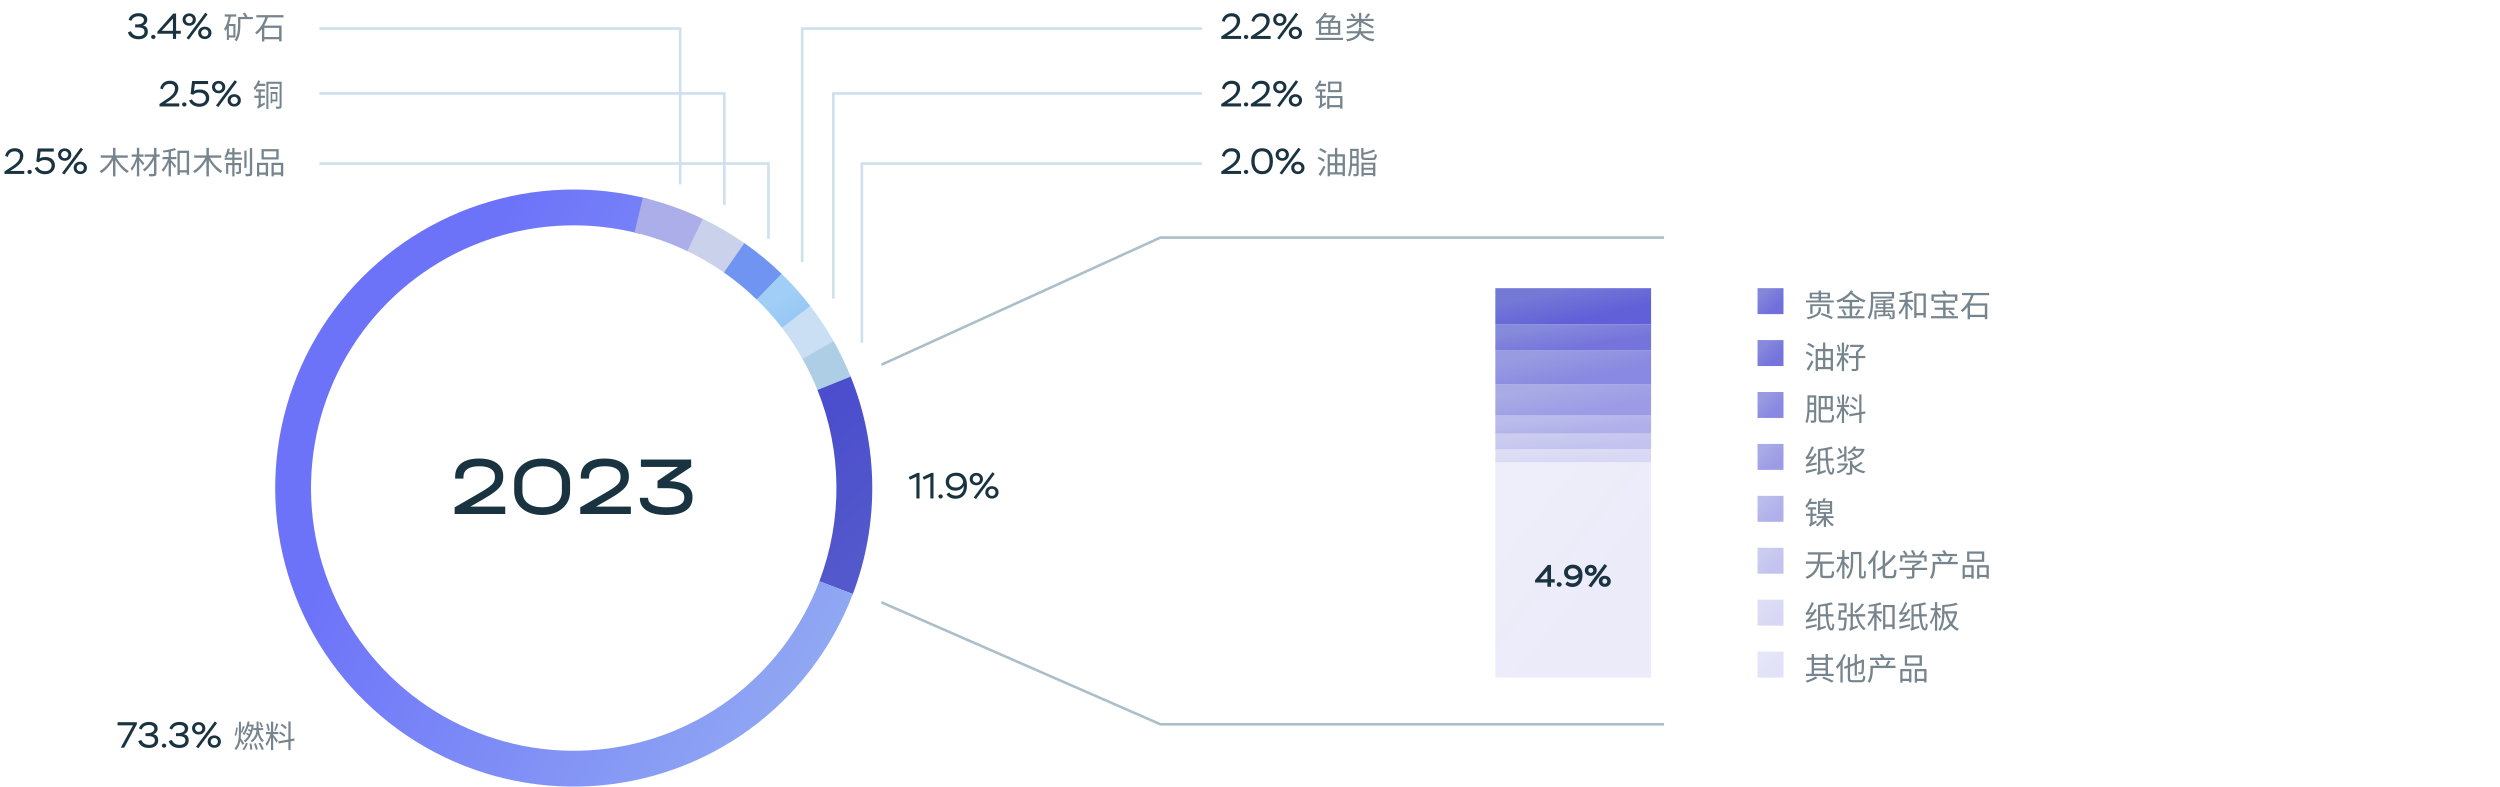 <svg width="963" height="303" viewBox="0 0 963 303" fill="none" xmlns="http://www.w3.org/2000/svg">
<path d="M51.216 279.39H45.28V278.2H52.714V278.998L47.842 288H46.512L51.216 279.39ZM54.566 281.056L53.516 280.58C54.034 279.068 55.392 278.074 57.422 278.074C58.388 278.074 59.186 278.298 59.802 278.746C60.418 279.194 60.726 279.796 60.726 280.538C60.726 281.672 60.124 282.512 59.004 282.834C60.082 282.904 60.95 283.716 60.95 285.172C60.95 286.096 60.614 286.824 59.942 287.342C59.27 287.86 58.416 288.126 57.366 288.126C55.224 288.126 53.74 287.104 53.25 285.494L54.384 285.004C54.986 286.278 56.008 286.922 57.45 286.922C58.808 286.922 59.662 286.292 59.662 285.186C59.662 284.108 58.822 283.562 57.142 283.562H56.05V282.4H56.918C58.444 282.4 59.438 281.714 59.438 280.776C59.438 279.81 58.64 279.264 57.366 279.264C55.868 279.264 54.958 280.034 54.566 281.056ZM62.339 287.202C62.339 286.81 62.703 286.418 63.207 286.418C63.669 286.418 64.047 286.81 64.047 287.202C64.047 287.65 63.697 288.028 63.207 288.028C62.703 288.028 62.339 287.65 62.339 287.202ZM66.31 281.056L65.26 280.58C65.778 279.068 67.136 278.074 69.166 278.074C70.132 278.074 70.93 278.298 71.546 278.746C72.162 279.194 72.47 279.796 72.47 280.538C72.47 281.672 71.868 282.512 70.748 282.834C71.826 282.904 72.694 283.716 72.694 285.172C72.694 286.096 72.358 286.824 71.686 287.342C71.014 287.86 70.16 288.126 69.11 288.126C66.968 288.126 65.484 287.104 64.994 285.494L66.128 285.004C66.73 286.278 67.752 286.922 69.194 286.922C70.552 286.922 71.406 286.292 71.406 285.186C71.406 284.108 70.566 283.562 68.886 283.562H67.794V282.4H68.662C70.188 282.4 71.182 281.714 71.182 280.776C71.182 279.81 70.384 279.264 69.11 279.264C67.612 279.264 66.702 280.034 66.31 281.056ZM76.421 288.21L75.497 287.678L82.735 277.892L83.617 278.536L76.421 288.21ZM73.985 280.552C73.985 279.852 74.223 279.278 74.713 278.83C75.203 278.382 75.805 278.158 76.547 278.158C77.275 278.158 77.877 278.382 78.367 278.83C78.857 279.278 79.095 279.852 79.095 280.552C79.095 281.238 78.857 281.812 78.367 282.26C77.877 282.708 77.275 282.932 76.547 282.932C75.805 282.932 75.203 282.708 74.713 282.26C74.223 281.812 73.985 281.238 73.985 280.552ZM75.161 280.552C75.161 281.35 75.805 281.938 76.547 281.938C77.317 281.938 77.919 281.378 77.919 280.552C77.919 279.726 77.289 279.166 76.547 279.166C75.777 279.166 75.161 279.726 75.161 280.552ZM80.719 287.384C80.229 286.936 79.991 286.362 79.991 285.662C79.991 284.962 80.229 284.388 80.719 283.94C81.209 283.506 81.811 283.282 82.553 283.282C83.281 283.282 83.883 283.506 84.373 283.94C84.863 284.388 85.101 284.962 85.101 285.662C85.101 286.348 84.863 286.922 84.373 287.37C83.883 287.832 83.281 288.056 82.553 288.056C81.811 288.056 81.209 287.832 80.719 287.384ZM81.167 285.662C81.167 286.46 81.811 287.048 82.553 287.048C83.323 287.048 83.925 286.488 83.925 285.662C83.925 284.836 83.295 284.276 82.553 284.276C81.783 284.276 81.167 284.836 81.167 285.662Z" fill="#1A3341"/>
<path d="M97.542 280.488H101.394V281.256H97.542V280.488ZM95.502 279.12H97.23V279.84H95.286L95.502 279.12ZM97.002 279.12H97.134L97.278 279.084L97.746 279.228C97.538 280.9 97.142 282.296 96.558 283.416C95.982 284.528 95.27 285.372 94.422 285.948C94.366 285.844 94.286 285.728 94.182 285.6C94.086 285.472 93.994 285.372 93.906 285.3C94.426 284.988 94.894 284.548 95.31 283.98C95.734 283.404 96.09 282.72 96.378 281.928C96.674 281.128 96.882 280.244 97.002 279.276V279.12ZM99.654 280.992C99.75 281.592 99.886 282.168 100.062 282.72C100.238 283.272 100.454 283.764 100.71 284.196C100.974 284.628 101.282 284.972 101.634 285.228C101.546 285.3 101.442 285.404 101.322 285.54C101.21 285.668 101.118 285.788 101.046 285.9C100.678 285.588 100.358 285.188 100.086 284.7C99.814 284.212 99.59 283.664 99.414 283.056C99.238 282.448 99.094 281.812 98.982 281.148L99.654 280.992ZM94.782 286.08L95.466 286.356C95.37 286.644 95.25 286.944 95.106 287.256C94.97 287.568 94.814 287.868 94.638 288.156C94.47 288.452 94.282 288.712 94.074 288.936L93.366 288.552C93.574 288.352 93.766 288.112 93.942 287.832C94.126 287.544 94.286 287.248 94.422 286.944C94.566 286.64 94.686 286.352 94.782 286.08ZM95.466 281.352L95.766 280.8C95.982 280.904 96.214 281.024 96.462 281.16C96.718 281.288 96.918 281.4 97.062 281.496L96.774 282.12C96.622 282.016 96.418 281.892 96.162 281.748C95.914 281.596 95.682 281.464 95.466 281.352ZM94.77 282.708L95.154 282.216C95.37 282.352 95.602 282.504 95.85 282.672C96.098 282.84 96.294 282.988 96.438 283.116L96.066 283.68C95.922 283.544 95.722 283.384 95.466 283.2C95.218 283.016 94.986 282.852 94.77 282.708ZM99.582 286.296L100.314 286.068C100.482 286.332 100.646 286.624 100.806 286.944C100.974 287.256 101.13 287.56 101.274 287.856C101.426 288.152 101.542 288.408 101.622 288.624L100.842 288.912C100.762 288.688 100.65 288.428 100.506 288.132C100.37 287.836 100.222 287.528 100.062 287.208C99.902 286.88 99.742 286.576 99.582 286.296ZM99.846 278.412L100.446 278.172C100.614 278.444 100.774 278.744 100.926 279.072C101.086 279.4 101.202 279.684 101.274 279.924L100.638 280.2C100.574 279.952 100.466 279.66 100.314 279.324C100.162 278.988 100.006 278.684 99.846 278.412ZM96.126 286.464L96.87 286.356C96.95 286.732 97.014 287.14 97.062 287.58C97.118 288.012 97.154 288.384 97.17 288.696L96.39 288.816C96.382 288.504 96.35 288.128 96.294 287.688C96.246 287.24 96.19 286.832 96.126 286.464ZM97.818 286.488L98.538 286.284C98.642 286.524 98.746 286.784 98.85 287.064C98.954 287.344 99.046 287.62 99.126 287.892C99.214 288.156 99.278 288.392 99.318 288.6L98.574 288.828C98.534 288.62 98.47 288.38 98.382 288.108C98.302 287.836 98.21 287.56 98.106 287.28C98.01 286.992 97.914 286.728 97.818 286.488ZM92.034 278.004H92.814V282.108C92.814 282.916 92.774 283.724 92.694 284.532C92.614 285.332 92.442 286.104 92.178 286.848C91.914 287.592 91.502 288.288 90.942 288.936C90.902 288.88 90.846 288.812 90.774 288.732C90.702 288.66 90.626 288.588 90.546 288.516C90.474 288.444 90.406 288.388 90.342 288.348C90.854 287.756 91.226 287.12 91.458 286.44C91.698 285.752 91.854 285.044 91.926 284.316C91.998 283.58 92.034 282.848 92.034 282.12V278.004ZM90.954 280.236L91.554 280.32C91.538 280.664 91.502 281.028 91.446 281.412C91.398 281.788 91.33 282.156 91.242 282.516C91.162 282.876 91.058 283.196 90.93 283.476L90.354 283.14C90.474 282.9 90.574 282.616 90.654 282.288C90.734 281.96 90.798 281.616 90.846 281.256C90.902 280.896 90.938 280.556 90.954 280.236ZM93.57 279.636L94.254 279.888C94.102 280.28 93.938 280.696 93.762 281.136C93.594 281.576 93.43 281.948 93.27 282.252L92.766 282.036C92.862 281.82 92.958 281.572 93.054 281.292C93.15 281.004 93.246 280.716 93.342 280.428C93.438 280.14 93.514 279.876 93.57 279.636ZM92.634 284.292C92.698 284.364 92.798 284.496 92.934 284.688C93.07 284.88 93.214 285.088 93.366 285.312C93.526 285.536 93.67 285.744 93.798 285.936C93.934 286.12 94.026 286.252 94.074 286.332L93.474 286.956C93.402 286.82 93.302 286.648 93.174 286.44C93.054 286.232 92.926 286.016 92.79 285.792C92.654 285.568 92.522 285.356 92.394 285.156C92.266 284.956 92.158 284.8 92.07 284.688L92.634 284.292ZM98.838 277.944H99.606V280.236C99.606 280.716 99.578 281.208 99.522 281.712C99.466 282.216 99.354 282.72 99.186 283.224C99.026 283.72 98.774 284.196 98.43 284.652C98.094 285.108 97.646 285.54 97.086 285.948C97.03 285.86 96.942 285.76 96.822 285.648C96.71 285.528 96.61 285.436 96.522 285.372C97.042 285.004 97.458 284.612 97.77 284.196C98.082 283.78 98.314 283.348 98.466 282.9C98.618 282.452 98.718 282.004 98.766 281.556C98.814 281.1 98.838 280.66 98.838 280.236V277.944ZM95.406 277.86L96.15 277.992C95.95 279.016 95.674 279.976 95.322 280.872C94.97 281.768 94.554 282.524 94.074 283.14C94.034 283.092 93.974 283.04 93.894 282.984C93.814 282.92 93.734 282.86 93.654 282.804C93.574 282.74 93.506 282.692 93.45 282.66C93.922 282.092 94.318 281.388 94.638 280.548C94.966 279.7 95.222 278.804 95.406 277.86ZM104.394 277.956H105.234V288.948H104.394V277.956ZM102.462 281.952H107.202V282.792H102.462V281.952ZM104.274 282.396L104.814 282.624C104.71 283.04 104.578 283.472 104.418 283.92C104.266 284.36 104.098 284.796 103.914 285.228C103.73 285.66 103.538 286.068 103.338 286.452C103.138 286.828 102.938 287.152 102.738 287.424C102.706 287.336 102.662 287.24 102.606 287.136C102.558 287.032 102.502 286.928 102.438 286.824C102.382 286.712 102.326 286.62 102.27 286.548C102.526 286.236 102.782 285.844 103.038 285.372C103.302 284.9 103.542 284.404 103.758 283.884C103.974 283.356 104.146 282.86 104.274 282.396ZM105.222 282.948C105.286 283.02 105.378 283.136 105.498 283.296C105.626 283.456 105.766 283.636 105.918 283.836C106.078 284.036 106.234 284.236 106.386 284.436C106.538 284.636 106.674 284.82 106.794 284.988C106.914 285.148 106.998 285.268 107.046 285.348L106.446 286.056C106.374 285.896 106.266 285.692 106.122 285.444C105.978 285.188 105.818 284.924 105.642 284.652C105.474 284.372 105.31 284.112 105.15 283.872C104.998 283.632 104.874 283.448 104.778 283.32L105.222 282.948ZM102.546 278.856L103.206 278.676C103.326 278.956 103.43 279.256 103.518 279.576C103.614 279.896 103.698 280.208 103.77 280.512C103.842 280.816 103.89 281.092 103.914 281.34L103.194 281.52C103.186 281.28 103.146 281.008 103.074 280.704C103.01 280.392 102.93 280.076 102.834 279.756C102.746 279.428 102.65 279.128 102.546 278.856ZM106.422 278.64L107.214 278.844C107.118 279.14 107.01 279.456 106.89 279.792C106.778 280.12 106.662 280.44 106.542 280.752C106.43 281.056 106.322 281.324 106.218 281.556L105.63 281.364C105.726 281.124 105.822 280.844 105.918 280.524C106.022 280.196 106.118 279.868 106.206 279.54C106.302 279.204 106.374 278.904 106.422 278.64ZM111.078 277.92H111.942V288.948H111.078V277.92ZM107.178 285.564L113.346 284.448L113.49 285.276L107.334 286.392L107.178 285.564ZM108.09 279.396L108.546 278.772C108.778 278.908 109.014 279.064 109.254 279.24C109.502 279.408 109.734 279.58 109.95 279.756C110.166 279.932 110.338 280.096 110.466 280.248L109.986 280.932C109.866 280.78 109.698 280.612 109.482 280.428C109.274 280.244 109.046 280.06 108.798 279.876C108.558 279.692 108.322 279.532 108.09 279.396ZM107.478 282.42L107.898 281.784C108.138 281.904 108.386 282.044 108.642 282.204C108.898 282.356 109.142 282.516 109.374 282.684C109.606 282.844 109.79 282.996 109.926 283.14L109.482 283.86C109.338 283.716 109.154 283.56 108.93 283.392C108.706 283.216 108.466 283.044 108.21 282.876C107.962 282.7 107.718 282.548 107.478 282.42Z" fill="#76848D"/>
<path d="M123 63H296V92" stroke="#CEE0ED"/>
<path d="M463 63H332V132" stroke="#CEE0ED"/>
<path d="M463 36H321V115" stroke="#CEE0ED"/>
<path d="M463 11H309V101" stroke="#CEE0ED"/>
<path d="M123 36H279V79" stroke="#CEE0ED"/>
<path d="M123 11H262V71" stroke="#CEE0ED"/>
<path d="M350.49 184.804L350.042 183.754L353.402 182.144H354.2V192H352.996V183.642L350.49 184.804ZM355.873 184.804L355.425 183.754L358.785 182.144H359.583V192H358.379V183.642L355.873 184.804ZM361.467 191.202C361.467 190.81 361.831 190.418 362.335 190.418C362.797 190.418 363.175 190.81 363.175 191.202C363.175 191.65 362.825 192.028 362.335 192.028C361.831 192.028 361.467 191.65 361.467 191.202ZM372.48 186.918C372.48 188.584 372.088 189.872 371.29 190.768C370.492 191.678 369.428 192.126 368.098 192.126C366.474 192.126 365.2 191.44 364.57 190.39L365.578 189.69C366.138 190.474 367.16 190.922 368.266 190.922C369.176 190.922 369.904 190.558 370.478 189.83C371.052 189.116 371.29 188.22 371.22 187.156C370.758 188.22 369.596 189.004 368.042 189.004C366.95 189.004 366.054 188.696 365.354 188.066C364.64 187.45 364.29 186.638 364.29 185.644C364.29 184.552 364.668 183.684 365.424 183.04C366.18 182.396 367.188 182.074 368.434 182.074C370.954 182.074 372.48 183.838 372.48 186.918ZM371.01 185.602C370.8 184.3 369.904 183.278 368.294 183.278C366.614 183.278 365.578 184.146 365.578 185.602C365.578 186.988 366.628 187.8 368.266 187.8C369.008 187.8 369.638 187.576 370.128 187.128C370.618 186.68 370.912 186.176 371.01 185.602ZM375.966 192.21L375.042 191.678L382.28 181.892L383.162 182.536L375.966 192.21ZM373.53 184.552C373.53 183.852 373.768 183.278 374.258 182.83C374.748 182.382 375.35 182.158 376.092 182.158C376.82 182.158 377.422 182.382 377.912 182.83C378.402 183.278 378.64 183.852 378.64 184.552C378.64 185.238 378.402 185.812 377.912 186.26C377.422 186.708 376.82 186.932 376.092 186.932C375.35 186.932 374.748 186.708 374.258 186.26C373.768 185.812 373.53 185.238 373.53 184.552ZM374.706 184.552C374.706 185.35 375.35 185.938 376.092 185.938C376.862 185.938 377.464 185.378 377.464 184.552C377.464 183.726 376.834 183.166 376.092 183.166C375.322 183.166 374.706 183.726 374.706 184.552ZM380.264 191.384C379.774 190.936 379.536 190.362 379.536 189.662C379.536 188.962 379.774 188.388 380.264 187.94C380.754 187.506 381.356 187.282 382.098 187.282C382.826 187.282 383.428 187.506 383.918 187.94C384.408 188.388 384.646 188.962 384.646 189.662C384.646 190.348 384.408 190.922 383.918 191.37C383.428 191.832 382.826 192.056 382.098 192.056C381.356 192.056 380.754 191.832 380.264 191.384ZM380.712 189.662C380.712 190.46 381.356 191.048 382.098 191.048C382.868 191.048 383.47 190.488 383.47 189.662C383.47 188.836 382.84 188.276 382.098 188.276C381.328 188.276 380.712 188.836 380.712 189.662Z" fill="#1A3341"/>
<path d="M471.722 60.434L470.7 60.07C471.05 58.334 472.366 57.088 474.452 57.088C476.468 57.088 477.7 58.25 477.7 60.028C477.7 60.966 477.294 61.904 476.79 62.576C476.538 62.926 476.216 63.262 475.838 63.612C475.068 64.298 474.522 64.662 473.724 65.166L472.646 65.838H478.064V67H470.434V66.048L472.562 64.634C472.94 64.396 473.206 64.214 473.36 64.102C473.514 64.004 473.766 63.822 474.102 63.584C474.438 63.346 474.69 63.136 474.858 62.982C475.012 62.828 475.222 62.632 475.46 62.38C476.104 61.68 476.342 61.036 476.412 60.154C476.412 58.88 475.586 58.306 474.368 58.306C473.612 58.306 473.01 58.516 472.576 58.936C472.142 59.356 471.848 59.86 471.722 60.434ZM479.132 66.202C479.132 65.81 479.496 65.418 480 65.418C480.462 65.418 480.84 65.81 480.84 66.202C480.84 66.65 480.49 67.028 480 67.028C479.496 67.028 479.132 66.65 479.132 66.202ZM481.998 62.1C481.998 60.588 482.348 59.37 483.062 58.46C483.762 57.55 484.798 57.088 486.156 57.088C488.942 57.088 490.328 58.922 490.328 62.1C490.328 63.626 489.978 64.83 489.292 65.74C488.592 66.65 487.556 67.112 486.184 67.112C484.868 67.112 483.846 66.65 483.104 65.726C482.362 64.802 481.998 63.598 481.998 62.1ZM483.286 62.1C483.286 64.494 484.378 65.922 486.184 65.922C488.088 65.922 489.04 64.648 489.04 62.1C489.04 59.552 488.074 58.278 486.156 58.278C484.21 58.278 483.286 59.678 483.286 62.1ZM493.809 67.21L492.885 66.678L500.123 56.892L501.005 57.536L493.809 67.21ZM491.373 59.552C491.373 58.852 491.611 58.278 492.101 57.83C492.591 57.382 493.193 57.158 493.935 57.158C494.663 57.158 495.265 57.382 495.755 57.83C496.245 58.278 496.483 58.852 496.483 59.552C496.483 60.238 496.245 60.812 495.755 61.26C495.265 61.708 494.663 61.932 493.935 61.932C493.193 61.932 492.591 61.708 492.101 61.26C491.611 60.812 491.373 60.238 491.373 59.552ZM492.549 59.552C492.549 60.35 493.193 60.938 493.935 60.938C494.705 60.938 495.307 60.378 495.307 59.552C495.307 58.726 494.677 58.166 493.935 58.166C493.165 58.166 492.549 58.726 492.549 59.552ZM498.107 66.384C497.617 65.936 497.379 65.362 497.379 64.662C497.379 63.962 497.617 63.388 498.107 62.94C498.597 62.506 499.199 62.282 499.941 62.282C500.669 62.282 501.271 62.506 501.761 62.94C502.251 63.388 502.489 63.962 502.489 64.662C502.489 65.348 502.251 65.922 501.761 66.37C501.271 66.832 500.669 67.056 499.941 67.056C499.199 67.056 498.597 66.832 498.107 66.384ZM498.555 64.662C498.555 65.46 499.199 66.048 499.941 66.048C500.711 66.048 501.313 65.488 501.313 64.662C501.313 63.836 500.683 63.276 499.941 63.276C499.171 63.276 498.555 63.836 498.555 64.662Z" fill="#1A3341"/>
<path d="M511.915 66.352H517.639V67.216H511.915V66.352ZM511.939 62.836H517.615V63.712H511.939V62.836ZM514.243 56.944H515.119V66.892H514.243V56.944ZM511.411 59.428H518.059V67.852H517.183V60.304H512.263V67.924H511.411V59.428ZM508.123 57.724L508.639 57.064C508.903 57.176 509.179 57.308 509.467 57.46C509.763 57.612 510.043 57.768 510.307 57.928C510.579 58.08 510.803 58.22 510.979 58.348L510.439 59.104C510.279 58.968 510.063 58.82 509.791 58.66C509.527 58.492 509.247 58.324 508.951 58.156C508.663 57.988 508.387 57.844 508.123 57.724ZM507.511 61.012L508.003 60.352C508.259 60.456 508.527 60.58 508.807 60.724C509.095 60.868 509.371 61.016 509.635 61.168C509.899 61.32 510.111 61.46 510.271 61.588L509.767 62.344C509.607 62.208 509.399 62.06 509.143 61.9C508.887 61.74 508.615 61.584 508.327 61.432C508.039 61.272 507.767 61.132 507.511 61.012ZM507.919 67.192C508.103 66.92 508.311 66.596 508.543 66.22C508.775 65.836 509.007 65.436 509.239 65.02C509.471 64.596 509.687 64.184 509.887 63.784L510.571 64.36C510.387 64.728 510.187 65.112 509.971 65.512C509.763 65.912 509.551 66.308 509.335 66.7C509.119 67.084 508.907 67.444 508.699 67.78L507.919 67.192ZM520.435 57.328H522.931V58.156H520.435V57.328ZM520.459 60.148H522.895V60.976H520.459V60.148ZM520.447 63.028H522.871V63.88H520.447V63.028ZM520.063 57.328H520.867V61.648C520.867 62.12 520.855 62.628 520.831 63.172C520.815 63.716 520.775 64.272 520.711 64.84C520.647 65.4 520.551 65.948 520.423 66.484C520.303 67.02 520.139 67.508 519.931 67.948C519.875 67.9 519.803 67.848 519.715 67.792C519.627 67.744 519.539 67.696 519.451 67.648C519.363 67.6 519.283 67.564 519.211 67.54C519.411 67.116 519.567 66.656 519.679 66.16C519.791 65.664 519.875 65.156 519.931 64.636C519.987 64.108 520.023 63.592 520.039 63.088C520.055 62.576 520.063 62.1 520.063 61.66V57.328ZM522.535 57.328H523.363V66.856C523.363 67.088 523.331 67.276 523.267 67.42C523.211 67.564 523.111 67.676 522.967 67.756C522.815 67.828 522.619 67.872 522.379 67.888C522.139 67.912 521.823 67.92 521.431 67.912C521.423 67.84 521.407 67.752 521.383 67.648C521.359 67.544 521.327 67.44 521.287 67.336C521.255 67.232 521.215 67.144 521.167 67.072C521.439 67.08 521.679 67.084 521.887 67.084C522.103 67.084 522.247 67.08 522.319 67.072C522.399 67.064 522.455 67.044 522.487 67.012C522.519 66.988 522.535 66.936 522.535 66.856V57.328ZM524.443 62.656H529.783V67.9H528.907V63.424H525.283V67.948H524.443V62.656ZM529.123 57.58L529.783 58.264C529.367 58.464 528.887 58.652 528.343 58.828C527.799 59.004 527.235 59.164 526.651 59.308C526.075 59.444 525.511 59.568 524.959 59.68C524.935 59.584 524.895 59.468 524.839 59.332C524.783 59.196 524.727 59.08 524.671 58.984C525.199 58.864 525.739 58.732 526.291 58.588C526.851 58.436 527.379 58.276 527.875 58.108C528.371 57.932 528.787 57.756 529.123 57.58ZM524.803 66.676H529.339V67.444H524.803V66.676ZM524.803 64.648H529.339V65.392H524.803V64.648ZM524.347 56.992H525.211V60.34C525.211 60.54 525.263 60.668 525.367 60.724C525.479 60.78 525.727 60.808 526.111 60.808C526.175 60.808 526.291 60.808 526.459 60.808C526.635 60.808 526.831 60.808 527.047 60.808C527.263 60.808 527.483 60.808 527.707 60.808C527.939 60.808 528.143 60.808 528.319 60.808C528.503 60.808 528.643 60.808 528.739 60.808C528.963 60.808 529.127 60.776 529.231 60.712C529.343 60.64 529.419 60.496 529.459 60.28C529.507 60.056 529.539 59.728 529.555 59.296C529.659 59.368 529.791 59.436 529.951 59.5C530.111 59.564 530.251 59.608 530.371 59.632C530.331 60.168 530.259 60.58 530.155 60.868C530.059 61.148 529.903 61.344 529.687 61.456C529.479 61.568 529.183 61.624 528.799 61.624C528.735 61.624 528.611 61.624 528.427 61.624C528.243 61.624 528.027 61.624 527.779 61.624C527.539 61.624 527.295 61.624 527.047 61.624C526.807 61.624 526.595 61.624 526.411 61.624C526.235 61.624 526.119 61.624 526.063 61.624C525.615 61.624 525.267 61.588 525.019 61.516C524.771 61.444 524.595 61.316 524.491 61.132C524.395 60.948 524.347 60.684 524.347 60.34V56.992Z" fill="#76848D"/>
<path d="M3.006 60.434L1.984 60.07C2.334 58.334 3.65 57.088 5.736 57.088C7.752 57.088 8.984 58.25 8.984 60.028C8.984 60.966 8.578 61.904 8.074 62.576C7.822 62.926 7.5 63.262 7.122 63.612C6.352 64.298 5.806 64.662 5.008 65.166L3.93 65.838H9.348V67H1.718V66.048L3.846 64.634C4.224 64.396 4.49 64.214 4.644 64.102C4.798 64.004 5.05 63.822 5.386 63.584C5.722 63.346 5.974 63.136 6.142 62.982C6.296 62.828 6.506 62.632 6.744 62.38C7.388 61.68 7.626 61.036 7.696 60.154C7.696 58.88 6.87 58.306 5.652 58.306C4.896 58.306 4.294 58.516 3.86 58.936C3.426 59.356 3.132 59.86 3.006 60.434ZM10.556 66.202C10.556 65.81 10.92 65.418 11.424 65.418C11.886 65.418 12.264 65.81 12.264 66.202C12.264 66.65 11.914 67.028 11.424 67.028C10.92 67.028 10.556 66.65 10.556 66.202ZM14.99 62.492L13.982 62.226L14.556 57.2H20.716V58.39H15.634L15.27 61.022C15.76 60.658 16.502 60.476 17.496 60.476C18.644 60.476 19.54 60.784 20.198 61.386C20.842 62.002 21.164 62.786 21.164 63.752C21.164 64.718 20.8 65.53 20.086 66.16C19.358 66.804 18.448 67.126 17.37 67.126C15.536 67.126 14.01 66.258 13.38 64.732L14.5 64.256C14.906 65.194 15.956 65.936 17.37 65.936C18.98 65.936 19.876 65.012 19.876 63.794C19.876 62.492 18.826 61.652 17.16 61.652C16.264 61.652 15.536 61.932 14.99 62.492ZM24.802 67.21L23.878 66.678L31.116 56.892L31.998 57.536L24.802 67.21ZM22.366 59.552C22.366 58.852 22.604 58.278 23.094 57.83C23.584 57.382 24.186 57.158 24.928 57.158C25.656 57.158 26.258 57.382 26.748 57.83C27.238 58.278 27.476 58.852 27.476 59.552C27.476 60.238 27.238 60.812 26.748 61.26C26.258 61.708 25.656 61.932 24.928 61.932C24.186 61.932 23.584 61.708 23.094 61.26C22.604 60.812 22.366 60.238 22.366 59.552ZM23.542 59.552C23.542 60.35 24.186 60.938 24.928 60.938C25.698 60.938 26.3 60.378 26.3 59.552C26.3 58.726 25.67 58.166 24.928 58.166C24.158 58.166 23.542 58.726 23.542 59.552ZM29.1 66.384C28.61 65.936 28.372 65.362 28.372 64.662C28.372 63.962 28.61 63.388 29.1 62.94C29.59 62.506 30.192 62.282 30.934 62.282C31.662 62.282 32.264 62.506 32.754 62.94C33.244 63.388 33.482 63.962 33.482 64.662C33.482 65.348 33.244 65.922 32.754 66.37C32.264 66.832 31.662 67.056 30.934 67.056C30.192 67.056 29.59 66.832 29.1 66.384ZM29.548 64.662C29.548 65.46 30.192 66.048 30.934 66.048C31.704 66.048 32.306 65.488 32.306 64.662C32.306 63.836 31.676 63.276 30.934 63.276C30.164 63.276 29.548 63.836 29.548 64.662Z" fill="#1A3341"/>
<path d="M38.804 59.872H49.22V60.772H38.804V59.872ZM43.52 56.932H44.468V67.96H43.52V56.932ZM43.316 60.328L44.096 60.604C43.816 61.228 43.488 61.836 43.112 62.428C42.736 63.02 42.328 63.584 41.888 64.12C41.448 64.648 40.984 65.132 40.496 65.572C40.016 66.004 39.52 66.372 39.008 66.676C38.96 66.596 38.892 66.512 38.804 66.424C38.724 66.328 38.644 66.236 38.564 66.148C38.484 66.06 38.408 65.984 38.336 65.92C38.832 65.648 39.32 65.312 39.8 64.912C40.288 64.512 40.748 64.064 41.18 63.568C41.62 63.064 42.02 62.54 42.38 61.996C42.748 61.444 43.06 60.888 43.316 60.328ZM44.648 60.352C44.912 60.888 45.228 61.428 45.596 61.972C45.964 62.508 46.368 63.024 46.808 63.52C47.256 64.016 47.72 64.464 48.2 64.864C48.68 65.264 49.16 65.6 49.64 65.872C49.568 65.928 49.488 66.004 49.4 66.1C49.312 66.188 49.228 66.28 49.148 66.376C49.068 66.472 49.004 66.564 48.956 66.652C48.468 66.34 47.984 65.968 47.504 65.536C47.024 65.096 46.56 64.612 46.112 64.084C45.672 63.548 45.26 62.988 44.876 62.404C44.5 61.812 44.168 61.22 43.88 60.628L44.648 60.352ZM55.724 59.5H61.508V60.364H55.724V59.5ZM59.324 56.932H60.26V66.724C60.26 67.044 60.216 67.28 60.128 67.432C60.048 67.584 59.904 67.696 59.696 67.768C59.504 67.848 59.228 67.896 58.868 67.912C58.508 67.936 58.072 67.948 57.56 67.948C57.536 67.82 57.492 67.664 57.428 67.48C57.364 67.304 57.3 67.152 57.236 67.024C57.628 67.032 57.996 67.036 58.34 67.036C58.684 67.036 58.912 67.032 59.024 67.024C59.136 67.024 59.212 67.004 59.252 66.964C59.3 66.924 59.324 66.848 59.324 66.736V56.932ZM59.228 59.896L59.948 60.34C59.724 60.868 59.452 61.404 59.132 61.948C58.82 62.484 58.472 63.008 58.088 63.52C57.712 64.024 57.316 64.492 56.9 64.924C56.492 65.356 56.08 65.732 55.664 66.052C55.592 65.932 55.496 65.8 55.376 65.656C55.256 65.512 55.14 65.396 55.028 65.308C55.436 65.036 55.844 64.696 56.252 64.288C56.66 63.88 57.048 63.432 57.416 62.944C57.792 62.456 58.132 61.956 58.436 61.444C58.748 60.924 59.012 60.408 59.228 59.896ZM50.72 59.488H55.28V60.364H50.72V59.488ZM52.724 56.92H53.624V67.948H52.724V56.92ZM52.688 60.028L53.312 60.244C53.192 60.74 53.04 61.248 52.856 61.768C52.68 62.28 52.48 62.784 52.256 63.28C52.04 63.776 51.808 64.24 51.56 64.672C51.32 65.096 51.072 65.46 50.816 65.764C50.76 65.628 50.68 65.48 50.576 65.32C50.48 65.152 50.392 65.012 50.312 64.9C50.552 64.628 50.792 64.308 51.032 63.94C51.272 63.564 51.496 63.156 51.704 62.716C51.912 62.276 52.1 61.828 52.268 61.372C52.436 60.916 52.576 60.468 52.688 60.028ZM53.552 60.604C53.624 60.676 53.732 60.792 53.876 60.952C54.02 61.104 54.176 61.276 54.344 61.468C54.512 61.66 54.676 61.856 54.836 62.056C55.004 62.248 55.156 62.424 55.292 62.584C55.428 62.736 55.528 62.852 55.592 62.932L55.016 63.7C54.92 63.54 54.784 63.34 54.608 63.1C54.44 62.852 54.256 62.596 54.056 62.332C53.864 62.068 53.676 61.824 53.492 61.6C53.316 61.368 53.176 61.188 53.072 61.06L53.552 60.604ZM68.696 65.572H72.428V66.436H68.696V65.572ZM68.372 58.036H72.836V67.336H71.924V58.9H69.248V67.42H68.372V58.036ZM64.964 57.928H65.852V67.936H64.964V57.928ZM62.6 60.472H67.952V61.312H62.6V60.472ZM64.916 60.772L65.552 60.988C65.408 61.46 65.236 61.944 65.036 62.44C64.836 62.928 64.612 63.408 64.364 63.88C64.124 64.352 63.872 64.792 63.608 65.2C63.344 65.6 63.076 65.944 62.804 66.232C62.756 66.104 62.68 65.96 62.576 65.8C62.48 65.64 62.392 65.504 62.312 65.392C62.568 65.136 62.824 64.832 63.08 64.48C63.336 64.12 63.58 63.732 63.812 63.316C64.044 62.9 64.252 62.476 64.436 62.044C64.628 61.604 64.788 61.18 64.916 60.772ZM67.268 57.028L67.868 57.736C67.444 57.896 66.956 58.044 66.404 58.18C65.852 58.308 65.28 58.42 64.688 58.516C64.096 58.612 63.524 58.692 62.972 58.756C62.956 58.652 62.92 58.532 62.864 58.396C62.816 58.26 62.768 58.14 62.72 58.036C63.248 57.964 63.796 57.88 64.364 57.784C64.932 57.68 65.468 57.564 65.972 57.436C66.484 57.308 66.916 57.172 67.268 57.028ZM65.792 61.552C65.864 61.624 65.972 61.74 66.116 61.9C66.26 62.06 66.42 62.24 66.596 62.44C66.772 62.64 66.944 62.84 67.112 63.04C67.288 63.24 67.444 63.424 67.58 63.592C67.716 63.752 67.812 63.872 67.868 63.952L67.316 64.696C67.22 64.536 67.084 64.332 66.908 64.084C66.732 63.836 66.544 63.576 66.344 63.304C66.144 63.032 65.952 62.78 65.768 62.548C65.584 62.308 65.44 62.12 65.336 61.984L65.792 61.552ZM74.804 59.872H85.22V60.772H74.804V59.872ZM79.52 56.932H80.468V67.96H79.52V56.932ZM79.316 60.328L80.096 60.604C79.816 61.228 79.488 61.836 79.112 62.428C78.736 63.02 78.328 63.584 77.888 64.12C77.448 64.648 76.984 65.132 76.496 65.572C76.016 66.004 75.52 66.372 75.008 66.676C74.96 66.596 74.892 66.512 74.804 66.424C74.724 66.328 74.644 66.236 74.564 66.148C74.484 66.06 74.408 65.984 74.336 65.92C74.832 65.648 75.32 65.312 75.8 64.912C76.288 64.512 76.748 64.064 77.18 63.568C77.62 63.064 78.02 62.54 78.38 61.996C78.748 61.444 79.06 60.888 79.316 60.328ZM80.648 60.352C80.912 60.888 81.228 61.428 81.596 61.972C81.964 62.508 82.368 63.024 82.808 63.52C83.256 64.016 83.72 64.464 84.2 64.864C84.68 65.264 85.16 65.6 85.64 65.872C85.568 65.928 85.488 66.004 85.4 66.1C85.312 66.188 85.228 66.28 85.148 66.376C85.068 66.472 85.004 66.564 84.956 66.652C84.468 66.34 83.984 65.968 83.504 65.536C83.024 65.096 82.56 64.612 82.112 64.084C81.672 63.548 81.26 62.988 80.876 62.404C80.5 61.812 80.168 61.22 79.88 60.628L80.648 60.352ZM94.112 58.024H94.964V64.672H94.112V58.024ZM96.248 57.04H97.136V66.712C97.136 67.008 97.096 67.232 97.016 67.384C96.936 67.536 96.804 67.656 96.62 67.744C96.436 67.816 96.18 67.86 95.852 67.876C95.532 67.9 95.148 67.912 94.7 67.912C94.676 67.784 94.636 67.628 94.58 67.444C94.524 67.268 94.464 67.108 94.4 66.964C94.76 66.972 95.088 66.98 95.384 66.988C95.688 66.988 95.896 66.984 96.008 66.976C96.096 66.976 96.156 66.96 96.188 66.928C96.228 66.888 96.248 66.82 96.248 66.724V57.04ZM89.468 56.968H90.332V67.948H89.468V56.968ZM92 62.788H92.828V66.076C92.828 66.284 92.804 66.452 92.756 66.58C92.708 66.7 92.608 66.796 92.456 66.868C92.32 66.932 92.132 66.972 91.892 66.988C91.66 67.004 91.38 67.012 91.052 67.012C91.036 66.892 91.004 66.76 90.956 66.616C90.908 66.464 90.856 66.332 90.8 66.22C91.056 66.228 91.276 66.232 91.46 66.232C91.644 66.232 91.768 66.232 91.832 66.232C91.944 66.232 92 66.176 92 66.064V62.788ZM87.092 62.788H92.336V63.604H87.908V66.976H87.092V62.788ZM86.54 60.736H93.248V61.564H86.54V60.736ZM87.692 58.648H92.78V59.476H87.524L87.692 58.648ZM87.704 57.208L88.544 57.376C88.4 58 88.216 58.612 87.992 59.212C87.776 59.804 87.544 60.304 87.296 60.712C87.232 60.68 87.152 60.644 87.056 60.604C86.96 60.556 86.86 60.512 86.756 60.472C86.66 60.432 86.572 60.4 86.492 60.376C86.772 59.968 87.012 59.484 87.212 58.924C87.412 58.356 87.576 57.784 87.704 57.208ZM101.624 58.288V60.568H106.412V58.288H101.624ZM100.748 57.436H107.336V61.432H100.748V57.436ZM98.996 62.716H103.268V67.852H102.368V63.568H99.86V67.96H98.996V62.716ZM104.588 62.716H109.1V67.888H108.188V63.568H105.452V67.96H104.588V62.716ZM99.392 66.436H102.74V67.312H99.392V66.436ZM105.02 66.436H108.584V67.312H105.02V66.436Z" fill="#76848D"/>
<path d="M471.722 34.434L470.7 34.07C471.05 32.334 472.366 31.088 474.452 31.088C476.468 31.088 477.7 32.25 477.7 34.028C477.7 34.966 477.294 35.904 476.79 36.576C476.538 36.926 476.216 37.262 475.838 37.612C475.068 38.298 474.522 38.662 473.724 39.166L472.646 39.838H478.064V41H470.434V40.048L472.562 38.634C472.94 38.396 473.206 38.214 473.36 38.102C473.514 38.004 473.766 37.822 474.102 37.584C474.438 37.346 474.69 37.136 474.858 36.982C475.012 36.828 475.222 36.632 475.46 36.38C476.104 35.68 476.342 35.036 476.412 34.154C476.412 32.88 475.586 32.306 474.368 32.306C473.612 32.306 473.01 32.516 472.576 32.936C472.142 33.356 471.848 33.86 471.722 34.434ZM479.132 40.202C479.132 39.81 479.496 39.418 480 39.418C480.462 39.418 480.84 39.81 480.84 40.202C480.84 40.65 480.49 41.028 480 41.028C479.496 41.028 479.132 40.65 479.132 40.202ZM483.118 34.434L482.096 34.07C482.446 32.334 483.762 31.088 485.848 31.088C487.864 31.088 489.096 32.25 489.096 34.028C489.096 34.966 488.69 35.904 488.186 36.576C487.934 36.926 487.612 37.262 487.234 37.612C486.464 38.298 485.918 38.662 485.12 39.166L484.042 39.838H489.46V41H481.83V40.048L483.958 38.634C484.336 38.396 484.602 38.214 484.756 38.102C484.91 38.004 485.162 37.822 485.498 37.584C485.834 37.346 486.086 37.136 486.254 36.982C486.408 36.828 486.618 36.632 486.856 36.38C487.5 35.68 487.738 35.036 487.808 34.154C487.808 32.88 486.982 32.306 485.764 32.306C485.008 32.306 484.406 32.516 483.972 32.936C483.538 33.356 483.244 33.86 483.118 34.434ZM492.866 41.21L491.942 40.678L499.18 30.892L500.062 31.536L492.866 41.21ZM490.43 33.552C490.43 32.852 490.668 32.278 491.158 31.83C491.648 31.382 492.25 31.158 492.992 31.158C493.72 31.158 494.322 31.382 494.812 31.83C495.302 32.278 495.54 32.852 495.54 33.552C495.54 34.238 495.302 34.812 494.812 35.26C494.322 35.708 493.72 35.932 492.992 35.932C492.25 35.932 491.648 35.708 491.158 35.26C490.668 34.812 490.43 34.238 490.43 33.552ZM491.606 33.552C491.606 34.35 492.25 34.938 492.992 34.938C493.762 34.938 494.364 34.378 494.364 33.552C494.364 32.726 493.734 32.166 492.992 32.166C492.222 32.166 491.606 32.726 491.606 33.552ZM497.164 40.384C496.674 39.936 496.436 39.362 496.436 38.662C496.436 37.962 496.674 37.388 497.164 36.94C497.654 36.506 498.256 36.282 498.998 36.282C499.726 36.282 500.328 36.506 500.818 36.94C501.308 37.388 501.546 37.962 501.546 38.662C501.546 39.348 501.308 39.922 500.818 40.37C500.328 40.832 499.726 41.056 498.998 41.056C498.256 41.056 497.654 40.832 497.164 40.384ZM497.612 38.662C497.612 39.46 498.256 40.048 498.998 40.048C499.768 40.048 500.37 39.488 500.37 38.662C500.37 37.836 499.74 37.276 498.998 37.276C498.228 37.276 497.612 37.836 497.612 38.662Z" fill="#1A3341"/>
<path d="M512.436 32.24V34.688H515.82V32.24H512.436ZM511.584 31.424H516.72V35.504H511.584V31.424ZM511.224 36.968H517.116V41.864H516.216V37.796H512.088V41.936H511.224V36.968ZM511.836 40.484H516.588V41.312H511.836V40.484ZM508.26 30.944L509.064 31.184C508.904 31.624 508.712 32.056 508.488 32.48C508.272 32.904 508.028 33.304 507.756 33.68C507.492 34.056 507.216 34.392 506.928 34.688C506.904 34.624 506.864 34.54 506.808 34.436C506.76 34.324 506.704 34.216 506.64 34.112C506.584 34 506.528 33.912 506.472 33.848C506.848 33.496 507.192 33.064 507.504 32.552C507.816 32.04 508.068 31.504 508.26 30.944ZM508.032 32.288H510.792V33.14H507.852L508.032 32.288ZM508.32 41.876L508.188 41.048L508.464 40.676L510.6 39.38C510.632 39.5 510.668 39.636 510.708 39.788C510.756 39.94 510.8 40.056 510.84 40.136C510.336 40.464 509.928 40.728 509.616 40.928C509.312 41.128 509.072 41.288 508.896 41.408C508.728 41.528 508.604 41.62 508.524 41.684C508.444 41.756 508.376 41.82 508.32 41.876ZM507.36 34.436H510.528V35.252H507.36V34.436ZM506.796 36.872H510.732V37.7H506.796V36.872ZM508.32 41.876C508.296 41.812 508.252 41.74 508.188 41.66C508.132 41.58 508.072 41.5 508.008 41.42C507.952 41.34 507.9 41.28 507.852 41.24C507.924 41.184 508.008 41.104 508.104 41C508.2 40.888 508.284 40.756 508.356 40.604C508.428 40.452 508.464 40.276 508.464 40.076V34.724H509.292V40.736C509.292 40.736 509.26 40.764 509.196 40.82C509.132 40.876 509.052 40.948 508.956 41.036C508.86 41.124 508.76 41.22 508.656 41.324C508.56 41.428 508.48 41.528 508.416 41.624C508.352 41.72 508.32 41.804 508.32 41.876Z" fill="#76848D"/>
<path d="M62.722 34.434L61.7 34.07C62.05 32.334 63.366 31.088 65.452 31.088C67.468 31.088 68.7 32.25 68.7 34.028C68.7 34.966 68.294 35.904 67.79 36.576C67.538 36.926 67.216 37.262 66.838 37.612C66.068 38.298 65.522 38.662 64.724 39.166L63.646 39.838H69.064V41H61.434V40.048L63.562 38.634C63.94 38.396 64.206 38.214 64.36 38.102C64.514 38.004 64.766 37.822 65.102 37.584C65.438 37.346 65.69 37.136 65.858 36.982C66.012 36.828 66.222 36.632 66.46 36.38C67.104 35.68 67.342 35.036 67.412 34.154C67.412 32.88 66.586 32.306 65.368 32.306C64.612 32.306 64.01 32.516 63.576 32.936C63.142 33.356 62.848 33.86 62.722 34.434ZM70.132 40.202C70.132 39.81 70.496 39.418 71 39.418C71.462 39.418 71.84 39.81 71.84 40.202C71.84 40.65 71.49 41.028 71 41.028C70.496 41.028 70.132 40.65 70.132 40.202ZM74.426 36.492L73.418 36.226L73.992 31.2H80.152V32.39H75.07L74.706 35.022C75.196 34.658 75.938 34.476 76.932 34.476C78.08 34.476 78.976 34.784 79.634 35.386C80.278 36.002 80.6 36.786 80.6 37.752C80.6 38.718 80.236 39.53 79.522 40.16C78.794 40.804 77.884 41.126 76.806 41.126C74.972 41.126 73.446 40.258 72.816 38.732L73.936 38.256C74.342 39.194 75.392 39.936 76.806 39.936C78.416 39.936 79.312 39.012 79.312 37.794C79.312 36.492 78.262 35.652 76.596 35.652C75.7 35.652 74.972 35.932 74.426 36.492ZM84.099 41.21L83.174 40.678L90.412 30.892L91.294 31.536L84.099 41.21ZM81.662 33.552C81.662 32.852 81.9 32.278 82.391 31.83C82.88 31.382 83.483 31.158 84.225 31.158C84.953 31.158 85.555 31.382 86.044 31.83C86.534 32.278 86.772 32.852 86.772 33.552C86.772 34.238 86.534 34.812 86.044 35.26C85.555 35.708 84.953 35.932 84.225 35.932C83.483 35.932 82.88 35.708 82.391 35.26C81.9 34.812 81.662 34.238 81.662 33.552ZM82.838 33.552C82.838 34.35 83.483 34.938 84.225 34.938C84.995 34.938 85.597 34.378 85.597 33.552C85.597 32.726 84.966 32.166 84.225 32.166C83.454 32.166 82.838 32.726 82.838 33.552ZM88.397 40.384C87.906 39.936 87.668 39.362 87.668 38.662C87.668 37.962 87.906 37.388 88.397 36.94C88.886 36.506 89.489 36.282 90.231 36.282C90.959 36.282 91.561 36.506 92.05 36.94C92.54 37.388 92.778 37.962 92.778 38.662C92.778 39.348 92.54 39.922 92.05 40.37C91.561 40.832 90.959 41.056 90.231 41.056C89.489 41.056 88.886 40.832 88.397 40.384ZM88.844 38.662C88.844 39.46 89.489 40.048 90.231 40.048C91.001 40.048 91.603 39.488 91.603 38.662C91.603 37.836 90.972 37.276 90.231 37.276C89.46 37.276 88.844 37.836 88.844 38.662Z" fill="#1A3341"/>
<path d="M102.612 31.472H107.892V32.288H103.38V41.96H102.612V31.472ZM107.7 31.472H108.48V40.856C108.48 41.104 108.448 41.296 108.384 41.432C108.328 41.576 108.22 41.688 108.06 41.768C107.9 41.84 107.684 41.884 107.412 41.9C107.14 41.916 106.804 41.924 106.404 41.924C106.396 41.844 106.376 41.752 106.344 41.648C106.32 41.552 106.288 41.448 106.248 41.336C106.216 41.232 106.18 41.14 106.14 41.06C106.436 41.076 106.712 41.084 106.968 41.084C107.224 41.084 107.396 41.084 107.484 41.084C107.564 41.076 107.62 41.056 107.652 41.024C107.684 40.992 107.7 40.936 107.7 40.856V31.472ZM104.064 33.488H107.064V34.256H104.064V33.488ZM104.268 35.444H104.868V39.776H104.268V35.444ZM104.628 35.444H106.836V39.08H104.628V38.36H106.212V36.176H104.628V35.444ZM99.432 30.944L100.248 31.184C100.096 31.616 99.912 32.048 99.696 32.48C99.48 32.912 99.24 33.32 98.976 33.704C98.72 34.08 98.448 34.412 98.16 34.7C98.136 34.636 98.096 34.552 98.04 34.448C97.984 34.336 97.924 34.224 97.86 34.112C97.796 34 97.736 33.912 97.68 33.848C98.048 33.496 98.384 33.064 98.688 32.552C99 32.04 99.248 31.504 99.432 30.944ZM99.168 32.252H102.192V33.092H99.012L99.168 32.252ZM99.432 41.888L99.3 41.072L99.588 40.712L101.88 39.452C101.904 39.572 101.936 39.708 101.976 39.86C102.016 40.004 102.056 40.124 102.096 40.22C101.56 40.532 101.128 40.788 100.8 40.988C100.472 41.18 100.216 41.332 100.032 41.444C99.848 41.556 99.712 41.644 99.624 41.708C99.544 41.772 99.48 41.832 99.432 41.888ZM98.568 34.436H102.036V35.252H98.568V34.436ZM97.956 36.872H102.048V37.7H97.956V36.872ZM99.432 41.888C99.4 41.824 99.356 41.748 99.3 41.66C99.252 41.58 99.2 41.496 99.144 41.408C99.088 41.328 99.036 41.264 98.988 41.216C99.06 41.168 99.144 41.096 99.24 41C99.336 40.896 99.42 40.772 99.492 40.628C99.572 40.484 99.612 40.32 99.612 40.136V34.652H100.452V40.82C100.452 40.82 100.416 40.848 100.344 40.904C100.272 40.952 100.184 41.016 100.08 41.096C99.984 41.176 99.884 41.264 99.78 41.36C99.684 41.464 99.6 41.56 99.528 41.648C99.464 41.736 99.432 41.816 99.432 41.888Z" fill="#76848D"/>
<path d="M471.722 8.434L470.7 8.07C471.05 6.334 472.366 5.088 474.452 5.088C476.468 5.088 477.7 6.25 477.7 8.028C477.7 8.966 477.294 9.904 476.79 10.576C476.538 10.926 476.216 11.262 475.838 11.612C475.068 12.298 474.522 12.662 473.724 13.166L472.646 13.838H478.064V15H470.434V14.048L472.562 12.634C472.94 12.396 473.206 12.214 473.36 12.102C473.514 12.004 473.766 11.822 474.102 11.584C474.438 11.346 474.69 11.136 474.858 10.982C475.012 10.828 475.222 10.632 475.46 10.38C476.104 9.68 476.342 9.036 476.412 8.154C476.412 6.88 475.586 6.306 474.368 6.306C473.612 6.306 473.01 6.516 472.576 6.936C472.142 7.356 471.848 7.86 471.722 8.434ZM479.132 14.202C479.132 13.81 479.496 13.418 480 13.418C480.462 13.418 480.84 13.81 480.84 14.202C480.84 14.65 480.49 15.028 480 15.028C479.496 15.028 479.132 14.65 479.132 14.202ZM483.118 8.434L482.096 8.07C482.446 6.334 483.762 5.088 485.848 5.088C487.864 5.088 489.096 6.25 489.096 8.028C489.096 8.966 488.69 9.904 488.186 10.576C487.934 10.926 487.612 11.262 487.234 11.612C486.464 12.298 485.918 12.662 485.12 13.166L484.042 13.838H489.46V15H481.83V14.048L483.958 12.634C484.336 12.396 484.602 12.214 484.756 12.102C484.91 12.004 485.162 11.822 485.498 11.584C485.834 11.346 486.086 11.136 486.254 10.982C486.408 10.828 486.618 10.632 486.856 10.38C487.5 9.68 487.738 9.036 487.808 8.154C487.808 6.88 486.982 6.306 485.764 6.306C485.008 6.306 484.406 6.516 483.972 6.936C483.538 7.356 483.244 7.86 483.118 8.434ZM492.866 15.21L491.942 14.678L499.18 4.892L500.062 5.536L492.866 15.21ZM490.43 7.552C490.43 6.852 490.668 6.278 491.158 5.83C491.648 5.382 492.25 5.158 492.992 5.158C493.72 5.158 494.322 5.382 494.812 5.83C495.302 6.278 495.54 6.852 495.54 7.552C495.54 8.238 495.302 8.812 494.812 9.26C494.322 9.708 493.72 9.932 492.992 9.932C492.25 9.932 491.648 9.708 491.158 9.26C490.668 8.812 490.43 8.238 490.43 7.552ZM491.606 7.552C491.606 8.35 492.25 8.938 492.992 8.938C493.762 8.938 494.364 8.378 494.364 7.552C494.364 6.726 493.734 6.166 492.992 6.166C492.222 6.166 491.606 6.726 491.606 7.552ZM497.164 14.384C496.674 13.936 496.436 13.362 496.436 12.662C496.436 11.962 496.674 11.388 497.164 10.94C497.654 10.506 498.256 10.282 498.998 10.282C499.726 10.282 500.328 10.506 500.818 10.94C501.308 11.388 501.546 11.962 501.546 12.662C501.546 13.348 501.308 13.922 500.818 14.37C500.328 14.832 499.726 15.056 498.998 15.056C498.256 15.056 497.654 14.832 497.164 14.384ZM497.612 12.662C497.612 13.46 498.256 14.048 498.998 14.048C499.768 14.048 500.37 13.488 500.37 12.662C500.37 11.836 499.74 11.276 498.998 11.276C498.228 11.276 497.612 11.836 497.612 12.662Z" fill="#1A3341"/>
<path d="M508.932 11.1V12.66H515.352V11.1H508.932ZM508.932 8.82V10.368H515.352V8.82H508.932ZM508.056 8.04H516.252V13.44H508.056V8.04ZM511.644 8.46H512.52V12.9H511.644V8.46ZM510.264 5.904H513.792V6.708H509.688L510.264 5.904ZM510.168 4.872L511.164 5.076C510.884 5.54 510.556 6.016 510.18 6.504C509.804 6.992 509.376 7.472 508.896 7.944C508.424 8.408 507.896 8.844 507.312 9.252C507.272 9.18 507.216 9.1 507.144 9.012C507.072 8.916 506.996 8.828 506.916 8.748C506.844 8.66 506.776 8.592 506.712 8.544C507.256 8.192 507.748 7.808 508.188 7.392C508.628 6.968 509.016 6.54 509.352 6.108C509.688 5.676 509.96 5.264 510.168 4.872ZM513.576 5.904H513.78L513.924 5.868L514.524 6.252C514.388 6.524 514.216 6.808 514.008 7.104C513.8 7.4 513.58 7.688 513.348 7.968C513.124 8.24 512.904 8.48 512.688 8.688C512.6 8.616 512.488 8.54 512.352 8.46C512.216 8.372 512.096 8.3 511.992 8.244C512.2 8.052 512.404 7.828 512.604 7.572C512.812 7.316 513 7.056 513.168 6.792C513.344 6.528 513.48 6.292 513.576 6.084V5.904ZM506.796 14.568H517.344V15.42H506.796V14.568ZM518.808 7.26H529.14V8.088H518.808V7.26ZM518.748 12.012H529.176V12.852H518.748V12.012ZM526.896 5.136L527.832 5.436C527.608 5.74 527.368 6.044 527.112 6.348C526.864 6.644 526.632 6.9 526.416 7.116L525.684 6.84C525.82 6.68 525.96 6.5 526.104 6.3C526.256 6.1 526.4 5.9 526.536 5.7C526.68 5.492 526.8 5.304 526.896 5.136ZM523.464 4.932H524.364V10.452H523.464V4.932ZM520.116 5.532L520.872 5.184C521.136 5.416 521.392 5.684 521.64 5.988C521.888 6.292 522.072 6.564 522.192 6.804L521.388 7.2C521.276 6.968 521.1 6.696 520.86 6.384C520.62 6.064 520.372 5.78 520.116 5.532ZM523.5 10.716H524.448C524.376 11.268 524.276 11.78 524.148 12.252C524.028 12.724 523.848 13.156 523.608 13.548C523.368 13.932 523.048 14.28 522.648 14.592C522.256 14.896 521.756 15.16 521.148 15.384C520.548 15.616 519.82 15.808 518.964 15.96C518.94 15.88 518.9 15.788 518.844 15.684C518.796 15.58 518.74 15.48 518.676 15.384C518.612 15.288 518.552 15.204 518.496 15.132C519.304 15.004 519.984 14.848 520.536 14.664C521.096 14.472 521.556 14.248 521.916 13.992C522.284 13.728 522.572 13.436 522.78 13.116C522.988 12.788 523.144 12.424 523.248 12.024C523.36 11.624 523.444 11.188 523.5 10.716ZM523.14 7.632L523.86 7.932C523.524 8.404 523.104 8.844 522.6 9.252C522.104 9.66 521.56 10.016 520.968 10.32C520.376 10.624 519.772 10.868 519.156 11.052C519.116 10.972 519.06 10.888 518.988 10.8C518.924 10.704 518.856 10.612 518.784 10.524C518.712 10.436 518.644 10.364 518.58 10.308C519.188 10.164 519.784 9.96 520.368 9.696C520.952 9.432 521.484 9.124 521.964 8.772C522.444 8.412 522.836 8.032 523.14 7.632ZM524.508 12.288C524.892 13.096 525.508 13.736 526.356 14.208C527.212 14.672 528.26 14.976 529.5 15.12C529.436 15.184 529.364 15.264 529.284 15.36C529.212 15.464 529.144 15.568 529.08 15.672C529.024 15.776 528.976 15.872 528.936 15.96C528.056 15.824 527.276 15.608 526.596 15.312C525.924 15.016 525.344 14.636 524.856 14.172C524.376 13.7 523.988 13.136 523.692 12.48L524.508 12.288ZM523.728 8.34L524.148 7.716C524.548 7.9 524.976 8.104 525.432 8.328C525.888 8.552 526.34 8.784 526.788 9.024C527.244 9.256 527.672 9.48 528.072 9.696C528.472 9.912 528.812 10.104 529.092 10.272L528.648 11.016C528.376 10.832 528.044 10.628 527.652 10.404C527.26 10.18 526.836 9.948 526.38 9.708C525.932 9.46 525.476 9.22 525.012 8.988C524.556 8.748 524.128 8.532 523.728 8.34Z" fill="#76848D"/>
<path d="M50.568 8.056L49.518 7.58C50.036 6.068 51.394 5.074 53.424 5.074C54.39 5.074 55.188 5.298 55.804 5.746C56.42 6.194 56.728 6.796 56.728 7.538C56.728 8.672 56.126 9.512 55.006 9.834C56.084 9.904 56.952 10.716 56.952 12.172C56.952 13.096 56.616 13.824 55.944 14.342C55.272 14.86 54.418 15.126 53.368 15.126C51.226 15.126 49.742 14.104 49.252 12.494L50.386 12.004C50.988 13.278 52.01 13.922 53.452 13.922C54.81 13.922 55.664 13.292 55.664 12.186C55.664 11.108 54.824 10.562 53.144 10.562H52.052V9.4H52.92C54.446 9.4 55.44 8.714 55.44 7.776C55.44 6.81 54.642 6.264 53.368 6.264C51.87 6.264 50.96 7.034 50.568 8.056ZM58.201 14.202C58.201 13.81 58.565 13.418 59.069 13.418C59.531 13.418 59.909 13.81 59.909 14.202C59.909 14.65 59.559 15.028 59.069 15.028C58.565 15.028 58.201 14.65 58.201 14.202ZM67.828 15H66.61V12.998H60.618V12.186L66.75 5.2H67.828V11.864H69.648V12.998H67.828V15ZM66.61 7.16L62.298 11.864H66.61V7.16ZM72.768 15.21L71.844 14.678L79.082 4.892L79.964 5.536L72.768 15.21ZM70.332 7.552C70.332 6.852 70.57 6.278 71.06 5.83C71.55 5.382 72.152 5.158 72.894 5.158C73.622 5.158 74.224 5.382 74.714 5.83C75.204 6.278 75.442 6.852 75.442 7.552C75.442 8.238 75.204 8.812 74.714 9.26C74.224 9.708 73.622 9.932 72.894 9.932C72.152 9.932 71.55 9.708 71.06 9.26C70.57 8.812 70.332 8.238 70.332 7.552ZM71.508 7.552C71.508 8.35 72.152 8.938 72.894 8.938C73.664 8.938 74.266 8.378 74.266 7.552C74.266 6.726 73.636 6.166 72.894 6.166C72.124 6.166 71.508 6.726 71.508 7.552ZM77.066 14.384C76.576 13.936 76.338 13.362 76.338 12.662C76.338 11.962 76.576 11.388 77.066 10.94C77.556 10.506 78.158 10.282 78.9 10.282C79.628 10.282 80.23 10.506 80.72 10.94C81.21 11.388 81.448 11.962 81.448 12.662C81.448 13.348 81.21 13.922 80.72 14.37C80.23 14.832 79.628 15.056 78.9 15.056C78.158 15.056 77.556 14.832 77.066 14.384ZM77.514 12.662C77.514 13.46 78.158 14.048 78.9 14.048C79.67 14.048 80.272 13.488 80.272 12.662C80.272 11.836 79.642 11.276 78.9 11.276C78.13 11.276 77.514 11.836 77.514 12.662Z" fill="#1A3341"/>
<path d="M92.098 6.516H97.402V7.38H92.098V6.516ZM91.702 6.516H92.602V9.708C92.602 10.18 92.582 10.684 92.542 11.22C92.51 11.756 92.442 12.304 92.338 12.864C92.242 13.424 92.09 13.964 91.882 14.484C91.682 15.004 91.422 15.484 91.102 15.924C91.046 15.868 90.97 15.804 90.874 15.732C90.786 15.668 90.694 15.604 90.598 15.54C90.502 15.476 90.414 15.428 90.334 15.396C90.646 14.98 90.89 14.532 91.066 14.052C91.25 13.572 91.386 13.08 91.474 12.576C91.57 12.072 91.63 11.576 91.654 11.088C91.686 10.6 91.702 10.14 91.702 9.708V6.516ZM93.574 5.208L94.366 4.86C94.542 5.092 94.718 5.348 94.894 5.628C95.07 5.908 95.206 6.152 95.302 6.36L94.474 6.756C94.386 6.548 94.254 6.3 94.078 6.012C93.91 5.716 93.742 5.448 93.574 5.208ZM86.554 5.556H91.006V6.384H86.554V5.556ZM87.838 9.252H90.694V14.448H87.838V13.644H89.902V10.068H87.838V9.252ZM88.138 5.964L88.978 6.144C88.842 6.896 88.67 7.636 88.462 8.364C88.254 9.084 88.006 9.76 87.718 10.392C87.438 11.016 87.114 11.568 86.746 12.048C86.73 11.976 86.698 11.876 86.65 11.748C86.602 11.62 86.55 11.492 86.494 11.364C86.438 11.236 86.382 11.136 86.326 11.064C86.79 10.448 87.166 9.696 87.454 8.808C87.75 7.912 87.978 6.964 88.138 5.964ZM87.394 9.252H88.162V15.408H87.394V9.252ZM98.758 5.832H109.198V6.708H98.758V5.832ZM101.29 14.256H108.106V15.12H101.29V14.256ZM100.894 9.864H108.478V15.936H107.518V10.728H101.806V15.96H100.894V9.864ZM102.346 6.252L103.306 6.504C103.026 7.328 102.674 8.156 102.25 8.988C101.834 9.812 101.346 10.588 100.786 11.316C100.234 12.044 99.602 12.676 98.89 13.212C98.842 13.148 98.782 13.076 98.71 12.996C98.638 12.908 98.562 12.82 98.482 12.732C98.402 12.644 98.33 12.576 98.266 12.528C98.938 12.024 99.538 11.432 100.066 10.752C100.594 10.064 101.05 9.332 101.434 8.556C101.818 7.78 102.122 7.012 102.346 6.252Z" fill="#76848D"/>
<path d="M194.613 195.152V198H175.125V195.44L184.373 190.096C186.186 189.051 187.53 188.208 188.405 187.568C189.28 186.907 189.866 186.299 190.165 185.744C190.485 185.189 190.645 184.528 190.645 183.76V183.44C190.645 182.203 190.122 181.253 189.077 180.592C188.053 179.931 186.57 179.6 184.629 179.6C182.624 179.6 181.098 179.952 180.053 180.656C179.029 181.36 178.517 182.384 178.517 183.728V184.368H175.317V183.696C175.317 181.413 176.117 179.664 177.717 178.448C179.317 177.232 181.6 176.624 184.565 176.624C187.466 176.624 189.738 177.221 191.381 178.416C193.024 179.611 193.845 181.253 193.845 183.344V183.664C193.845 184.795 193.621 185.787 193.173 186.64C192.725 187.493 191.946 188.357 190.837 189.232C189.749 190.107 188.149 191.152 186.037 192.368L181.173 195.152H194.613ZM208.881 198.384C206.748 198.384 204.86 198 203.217 197.232C201.596 196.464 200.327 195.387 199.409 194C198.513 192.613 198.065 191.024 198.065 189.232V185.808C198.065 183.995 198.513 182.395 199.409 181.008C200.327 179.621 201.596 178.544 203.217 177.776C204.86 177.008 206.748 176.624 208.881 176.624C210.993 176.624 212.86 177.008 214.481 177.776C216.103 178.544 217.361 179.621 218.257 181.008C219.153 182.395 219.601 183.995 219.601 185.808V189.232C219.601 191.045 219.153 192.645 218.257 194.032C217.361 195.397 216.103 196.464 214.481 197.232C212.86 198 210.993 198.384 208.881 198.384ZM208.881 195.408C211.228 195.408 213.073 194.864 214.417 193.776C215.761 192.688 216.433 191.184 216.433 189.264V185.776C216.433 183.877 215.751 182.373 214.385 181.264C213.041 180.155 211.196 179.6 208.849 179.6C206.481 179.6 204.615 180.155 203.249 181.264C201.905 182.352 201.233 183.856 201.233 185.776V189.264C201.233 191.184 201.905 192.688 203.249 193.776C204.615 194.864 206.492 195.408 208.881 195.408ZM243.006 195.152V198H223.518V195.44L232.766 190.096C234.579 189.051 235.923 188.208 236.798 187.568C237.672 186.907 238.259 186.299 238.558 185.744C238.878 185.189 239.038 184.528 239.038 183.76V183.44C239.038 182.203 238.515 181.253 237.47 180.592C236.446 179.931 234.963 179.6 233.022 179.6C231.016 179.6 229.491 179.952 228.446 180.656C227.422 181.36 226.91 182.384 226.91 183.728V184.368H223.71V183.696C223.71 181.413 224.51 179.664 226.11 178.448C227.71 177.232 229.992 176.624 232.958 176.624C235.859 176.624 238.131 177.221 239.774 178.416C241.416 179.611 242.238 181.253 242.238 183.344V183.664C242.238 184.795 242.014 185.787 241.566 186.64C241.118 187.493 240.339 188.357 239.23 189.232C238.142 190.107 236.542 191.152 234.43 192.368L229.566 195.152H243.006ZM257.978 185.328C260.815 185.413 262.98 185.979 264.474 187.024C265.988 188.048 266.746 189.477 266.746 191.312V191.728C266.746 193.883 265.882 195.536 264.154 196.688C262.426 197.819 259.908 198.384 256.602 198.384C253.38 198.363 250.884 197.797 249.114 196.688C247.364 195.579 246.49 194.011 246.49 191.984V191.76H249.658V191.984C249.658 193.051 250.276 193.893 251.514 194.512C252.751 195.109 254.458 195.408 256.634 195.408C258.916 195.408 260.644 195.109 261.818 194.512C262.991 193.893 263.578 192.987 263.578 191.792V191.408C263.578 189.168 261.295 188.048 256.73 188.048H253.274V185.232L261.178 179.856H246.874V177.008H266.234V179.856L257.978 185.328Z" fill="#1A3341"/>
<g opacity="0.8">
<rect opacity="0.9" x="677" y="111" width="10" height="10" fill="url(#paint0_linear_7005_17838)"/>
</g>
<path d="M697.964 113.384V114.332H704V113.384H697.964ZM697.112 112.748H704.888V114.98H697.112V112.748ZM700.544 111.92H701.468V115.94H700.544V111.92ZM695.66 115.748H706.364V116.504H695.66V115.748ZM700.484 118.4H701.42V119.252C701.42 120.404 700.952 121.952 696.452 122.984C696.344 122.804 696.08 122.456 695.876 122.276C700.208 121.412 700.484 120.116 700.484 119.228V118.4ZM701.312 121.232L701.744 120.572C703.148 120.968 705.02 121.676 706.004 122.192L705.536 122.948C704.6 122.408 702.74 121.676 701.312 121.232ZM697.292 117.2H704.72V120.824H703.76V117.932H698.204V120.872H697.292V117.2ZM709.892 115.52H716.096V116.36H709.892V115.52ZM708.356 117.992H717.656V118.82H708.356V117.992ZM707.816 121.784H718.196V122.612H707.816V121.784ZM712.484 115.892H713.444V122.204H712.484V115.892ZM709.376 119.396L710.108 119.096C710.576 119.756 711.08 120.68 711.272 121.268L710.48 121.604C710.3 121.016 709.832 120.08 709.376 119.396ZM715.784 119.084L716.636 119.42C716.192 120.188 715.652 121.052 715.208 121.616L714.524 121.316C714.944 120.728 715.484 119.768 715.784 119.084ZM713.348 112.436C714.488 113.78 716.732 115.136 718.664 115.736C718.448 115.94 718.172 116.288 718.028 116.528C716.108 115.82 713.876 114.332 712.592 112.808L713.348 112.436ZM712.988 111.812L713.816 112.196C712.52 114.176 710.324 115.712 707.972 116.564C707.84 116.312 707.588 115.964 707.36 115.748C709.628 115.016 711.836 113.6 712.988 111.812ZM720.668 112.448H721.556V115.964C721.556 117.992 721.388 120.932 720.164 122.888C720.008 122.756 719.612 122.516 719.384 122.444C720.572 120.548 720.668 117.884 720.668 115.964V112.448ZM721.208 112.448H729.62V114.956H721.208V114.236H728.732V113.168H721.208V112.448ZM725.432 115.748H726.26V121.484H725.432V115.748ZM723.308 117.44V118.292H728.444V117.44H723.308ZM722.492 116.864H729.284V118.868H722.492V116.864ZM722.012 119.564H729.464V120.212H722.84V122.972H722.012V119.564ZM728.984 119.564H729.812V122.156C729.812 122.54 729.74 122.732 729.452 122.84C729.152 122.948 728.672 122.948 727.916 122.948C727.868 122.756 727.76 122.504 727.676 122.312C728.204 122.336 728.648 122.336 728.804 122.324C728.948 122.312 728.984 122.276 728.984 122.156V119.564ZM723.32 121.22C724.472 121.196 726.188 121.136 727.904 121.064L727.892 121.688C726.248 121.772 724.58 121.856 723.38 121.916L723.32 121.22ZM728.564 115.244L729.116 115.796C727.412 116.132 724.676 116.288 722.432 116.312C722.42 116.132 722.324 115.868 722.252 115.712C724.436 115.676 727.124 115.52 728.564 115.244ZM727.004 120.56L727.544 120.392C727.94 120.92 728.408 121.628 728.624 122.048L728.06 122.264C727.844 121.82 727.4 121.1 727.004 120.56ZM737.696 120.572H741.416V121.436H737.696V120.572ZM737.36 113.048H741.836V122.348H740.924V113.9H738.236V122.432H737.36V113.048ZM733.952 112.94H734.852V122.948H733.952V112.94ZM731.6 115.472H736.952V116.312H731.6V115.472ZM733.904 115.772L734.54 116C733.976 117.86 732.872 120.08 731.792 121.232C731.696 120.98 731.468 120.62 731.312 120.404C732.32 119.372 733.424 117.428 733.904 115.772ZM736.256 112.04L736.868 112.736C735.584 113.216 733.616 113.564 731.972 113.756C731.924 113.552 731.816 113.252 731.708 113.048C733.304 112.832 735.212 112.472 736.256 112.04ZM734.78 116.552C735.164 116.936 736.556 118.568 736.868 118.964L736.316 119.696C735.932 119.06 734.768 117.524 734.324 116.996L734.78 116.552ZM748.484 116.18H749.444V122.144H748.484V116.18ZM744.932 115.76H753.068V116.612H744.932V115.76ZM745.244 118.508H752.804V119.348H745.244V118.508ZM743.792 121.772H754.22V122.612H743.792V121.772ZM750.368 119.948L750.992 119.504C751.64 120.008 752.492 120.728 752.936 121.16L752.276 121.688C751.856 121.232 751.016 120.488 750.368 119.948ZM743.996 113.42H753.98V115.964H753.056V114.272H744.884V115.964H743.996V113.42ZM748.148 112.052L749.036 111.836C749.348 112.4 749.732 113.168 749.912 113.612L748.988 113.876C748.82 113.42 748.448 112.628 748.148 112.052ZM755.78 112.832H766.232V113.72H755.78V112.832ZM758.324 121.256H765.14V122.132H758.324V121.256ZM757.928 116.864H765.5V122.948H764.552V117.74H758.828V122.972H757.928V116.864ZM759.38 113.264L760.34 113.504C759.476 116 758.048 118.604 755.924 120.224C755.78 120.02 755.48 119.696 755.288 119.528C757.304 118.04 758.696 115.544 759.38 113.264Z" fill="#76848D"/>
<rect opacity="0.7" x="677" y="131" width="10" height="10" fill="url(#paint1_linear_7005_17838)"/>
<path d="M699.908 141.352H705.62V142.228H699.908V141.352ZM699.92 137.848H705.596V138.712H699.92V137.848ZM702.236 131.944H703.112V141.904H702.236V131.944ZM699.392 134.44H706.052V142.864H705.164V135.304H700.256V142.936H699.392V134.44ZM696.104 132.736L696.632 132.076C697.4 132.412 698.444 132.964 698.96 133.36L698.432 134.104C697.928 133.696 696.896 133.108 696.104 132.736ZM695.492 136.024L695.996 135.352C696.752 135.676 697.76 136.216 698.264 136.6L697.76 137.344C697.268 136.96 696.272 136.384 695.492 136.024ZM695.9 142.192C696.464 141.376 697.268 139.996 697.88 138.784L698.564 139.36C698.012 140.476 697.292 141.784 696.68 142.78L695.9 142.192ZM709.472 131.932H710.336V142.96H709.472V131.932ZM707.564 136.06H712.076V136.912H707.564V136.06ZM709.448 136.48L710.036 136.72C709.592 138.328 708.716 140.356 707.864 141.412C707.768 141.148 707.552 140.776 707.396 140.548C708.188 139.624 709.052 137.884 709.448 136.48ZM710.252 137.464C710.588 137.752 711.812 139.06 712.076 139.384L711.524 140.128C711.188 139.576 710.204 138.316 709.796 137.872L710.252 137.464ZM707.612 132.94L708.284 132.76C708.644 133.576 708.92 134.632 708.98 135.328L708.26 135.52C708.212 134.824 707.948 133.756 707.612 132.94ZM711.428 132.676L712.256 132.892C711.932 133.792 711.548 134.896 711.224 135.568L710.6 135.376C710.888 134.668 711.248 133.48 711.428 132.676ZM712.688 132.82H717.416V133.648H712.688V132.82ZM712.184 137.104H718.508V137.956H712.184V137.104ZM714.92 135.46H715.844V141.88C715.844 142.408 715.712 142.66 715.328 142.804C714.956 142.936 714.38 142.96 713.432 142.948C713.384 142.708 713.228 142.336 713.108 142.096C713.816 142.12 714.464 142.12 714.668 142.108C714.86 142.096 714.92 142.036 714.92 141.868V135.46ZM717.08 132.82H717.32L717.524 132.772L718.16 133.228C717.464 134.212 716.42 135.304 715.448 135.988C715.328 135.82 715.076 135.592 714.92 135.46C715.724 134.848 716.636 133.78 717.08 133.024V132.82Z" fill="#76848D"/>
<rect opacity="0.6" x="677" y="151" width="10" height="10" fill="url(#paint2_linear_7005_17838)"/>
<path d="M696.632 152.292H699.26V153.12H696.632V152.292ZM696.632 155.1H699.284V155.928H696.632V155.1ZM701.048 156.84H705.536V157.692H701.048V156.84ZM696.608 157.98H699.272V158.808H696.608V157.98ZM696.248 152.292H697.064V156.636C697.064 158.52 696.956 161.184 696.152 162.984C695.984 162.84 695.624 162.636 695.408 162.564C696.188 160.848 696.248 158.424 696.248 156.636V152.292ZM698.768 152.292H699.608V161.784C699.608 162.264 699.512 162.54 699.2 162.684C698.888 162.84 698.408 162.864 697.616 162.864C697.58 162.624 697.46 162.216 697.34 161.976C697.892 162 698.396 162 698.552 162C698.696 161.988 698.768 161.928 698.768 161.772V152.292ZM700.976 152.508H705.992V158.328H705.128V153.36H700.976V152.508ZM700.544 152.508H701.408V161.1C701.408 161.772 701.54 161.904 702.26 161.904C702.608 161.904 704.384 161.904 704.816 161.904C705.512 161.904 705.62 161.472 705.704 159.732C705.932 159.9 706.292 160.044 706.544 160.104C706.4 162.084 706.124 162.768 704.852 162.768C704.552 162.768 702.5 162.768 702.2 162.768C700.94 162.768 700.544 162.432 700.544 161.088V152.508ZM702.884 152.832H703.664V157.284H702.884V152.832ZM709.496 151.968H710.336V162.948H709.496V151.968ZM707.564 155.952H712.304V156.804H707.564V155.952ZM709.364 156.396L709.904 156.636C709.484 158.268 708.632 160.344 707.828 161.436C707.732 161.172 707.516 160.788 707.372 160.548C708.14 159.624 708.98 157.8 709.364 156.396ZM710.312 156.96C710.648 157.32 711.872 158.952 712.148 159.348L711.548 160.068C711.248 159.42 710.264 157.848 709.868 157.332L710.312 156.96ZM707.648 152.856L708.308 152.688C708.644 153.528 708.92 154.62 709.004 155.34L708.296 155.532C708.236 154.812 707.96 153.696 707.648 152.856ZM711.524 152.64L712.316 152.844C712.004 153.756 711.632 154.884 711.308 155.556L710.732 155.376C710.996 154.656 711.356 153.456 711.524 152.64ZM716.18 151.932H717.032V162.96H716.18V151.932ZM712.28 159.564L718.448 158.46L718.592 159.288L712.424 160.404L712.28 159.564ZM713.18 153.396L713.648 152.784C714.344 153.192 715.172 153.804 715.568 154.248L715.088 154.944C714.704 154.476 713.876 153.828 713.18 153.396ZM712.568 156.42L712.988 155.784C713.708 156.156 714.596 156.72 715.028 157.152L714.572 157.86C714.152 157.428 713.288 156.816 712.568 156.42Z" fill="#76848D"/>
<rect opacity="0.5" x="677" y="171" width="10" height="10" fill="url(#paint3_linear_7005_17838)"/>
<path d="M695.852 179.816C695.804 179.648 695.672 179.228 695.576 179.012C695.84 178.964 696.116 178.664 696.5 178.232C696.908 177.8 698.216 176.132 699.08 174.524L699.812 174.98C698.828 176.6 697.628 178.208 696.464 179.36V179.384C696.464 179.384 695.852 179.636 695.852 179.816ZM695.852 179.816L695.804 179.096L696.248 178.784L699.824 178.124C699.8 178.364 699.8 178.712 699.824 178.892C696.536 179.552 696.104 179.672 695.852 179.816ZM695.768 176.936C695.72 176.744 695.588 176.324 695.468 176.084C695.696 176.036 695.912 175.748 696.188 175.352C696.452 174.944 697.364 173.372 697.88 171.92L698.708 172.304C698.06 173.792 697.184 175.352 696.308 176.444V176.468C696.308 176.468 695.768 176.744 695.768 176.936ZM695.768 176.936L695.744 176.276L696.176 176L698.468 175.76C698.42 175.988 698.396 176.312 698.396 176.48C696.308 176.768 695.972 176.84 695.768 176.936ZM695.54 181.364C696.584 181.16 698.168 180.8 699.716 180.44L699.812 181.22C698.348 181.58 696.836 181.952 695.708 182.252L695.54 181.364ZM703.172 173.108H704.072C704.024 178.196 704.6 181.976 705.488 181.976C705.716 181.976 705.812 181.388 705.848 180.068C706.04 180.248 706.352 180.44 706.58 180.512C706.46 182.324 706.172 182.852 705.404 182.852C703.688 182.852 703.22 178.448 703.172 173.108ZM700.856 176.588H706.244V177.428H700.856V176.588ZM705.416 172.016L706.064 172.736C704.576 173.18 702.416 173.54 700.568 173.756C700.532 173.552 700.4 173.216 700.304 173.024C702.104 172.784 704.204 172.412 705.416 172.016ZM700.256 182.996L700.172 182.192L700.568 181.856L703.22 181.028C703.232 181.28 703.28 181.616 703.316 181.82C700.844 182.66 700.484 182.816 700.256 182.996ZM700.256 182.996C700.196 182.792 700.004 182.432 699.86 182.276C700.052 182.156 700.304 181.916 700.304 181.424V173.024H701.156V182.12C701.156 182.12 700.256 182.672 700.256 182.996ZM708.08 178.52H711.176V179.288H708.08V178.52ZM712.592 177.536H713.492V181.94C713.492 182.42 713.396 182.66 713.036 182.792C712.7 182.912 712.16 182.924 711.356 182.924C711.32 182.696 711.188 182.36 711.068 182.108C711.68 182.132 712.22 182.132 712.388 182.12C712.556 182.12 712.592 182.072 712.592 181.928V177.536ZM716.804 177.896L717.548 178.388C716.696 179.048 715.568 179.732 714.704 180.188L714.104 179.732C714.968 179.264 716.132 178.484 716.804 177.896ZM713.432 178.196C714.188 179.984 715.964 181.184 718.556 181.508C718.364 181.7 718.124 182.06 718.016 182.3C715.352 181.832 713.588 180.488 712.748 178.376L713.432 178.196ZM711.032 178.52H711.2L711.356 178.484L711.908 178.7C711.26 180.656 709.688 181.796 707.912 182.36C707.816 182.168 707.6 181.832 707.432 181.664C709.028 181.244 710.504 180.2 711.032 178.652V178.52ZM707.888 172.88L708.584 172.52C709.04 173.084 709.544 173.864 709.736 174.368L708.992 174.788C708.812 174.272 708.332 173.468 707.888 172.88ZM710.384 171.932H711.248V177.764H710.384V171.932ZM707.552 176.228C708.32 175.892 709.46 175.328 710.576 174.764L710.816 175.472C709.832 176.012 708.776 176.576 707.948 177.008L707.552 176.228ZM713.252 174.668L713.924 174.272C714.5 174.764 715.184 175.46 715.496 175.94L714.8 176.384C714.5 175.904 713.828 175.184 713.252 174.668ZM713.66 172.88H717.62V173.648H713.66V172.88ZM714.164 171.872L715.016 172.148C714.44 173.228 713.372 174.32 712.22 174.956C712.1 174.776 711.848 174.476 711.68 174.32C712.736 173.756 713.732 172.772 714.164 171.872ZM717.404 172.88H717.596L717.752 172.856L718.28 173.12C717.308 175.868 714.944 176.984 712.016 177.476C711.932 177.26 711.692 176.888 711.536 176.72C714.356 176.336 716.588 175.376 717.404 173.024V172.88Z" fill="#76848D"/>
<rect opacity="0.4" x="677" y="191" width="10" height="10" fill="url(#paint4_linear_7005_17838)"/>
<path d="M701.108 195.076V195.832H704.888V195.076H701.108ZM701.108 196.48V197.26H704.888V196.48H701.108ZM701.108 193.672V194.428H704.888V193.672H701.108ZM700.268 193H705.74V197.944H700.268V193ZM702.404 191.896L703.316 192.028C703.1 192.556 702.848 193.084 702.656 193.444L701.912 193.3C702.092 192.892 702.296 192.292 702.404 191.896ZM699.788 198.808H706.292V199.576H699.788V198.808ZM702.524 197.68H703.376V202.972H702.524V197.68ZM702.284 199.132L702.932 199.372C702.296 200.716 701.12 202.072 700.028 202.78C699.884 202.576 699.62 202.276 699.44 202.12C700.532 201.532 701.684 200.308 702.284 199.132ZM703.496 199.168C704.12 200.284 705.356 201.508 706.4 202.108C706.196 202.264 705.944 202.552 705.788 202.768C704.756 202.072 703.544 200.68 702.872 199.432L703.496 199.168ZM697.148 191.956L697.964 192.196C697.496 193.516 696.728 194.836 695.876 195.712C695.804 195.52 695.564 195.064 695.408 194.86C696.14 194.152 696.776 193.084 697.148 191.956ZM696.896 193.288H699.812V194.116H696.728L696.896 193.288ZM697.244 202.888L697.112 202.072L697.4 201.724L699.62 200.5C699.668 200.728 699.764 201.088 699.836 201.268C697.748 202.468 697.436 202.684 697.244 202.888ZM696.332 195.436H699.548V196.252H696.332V195.436ZM695.708 197.884H699.68V198.7H695.708V197.884ZM697.244 202.888C697.16 202.708 696.932 202.396 696.776 202.24C697.004 202.084 697.388 201.736 697.388 201.184V195.76H698.216V201.844C698.216 201.844 697.244 202.552 697.244 202.888Z" fill="#76848D"/>
<rect opacity="0.3" x="677" y="211" width="10" height="10" fill="url(#paint5_linear_7005_17838)"/>
<path d="M695.624 216.276H706.4V217.164H695.624V216.276ZM696.368 212.724H705.716V213.612H696.368V212.724ZM701.132 216.984H702.056V221.28C702.056 221.724 702.176 221.808 702.8 221.808C703.076 221.808 704.516 221.808 704.888 221.808C705.488 221.808 705.584 221.52 705.644 219.888C705.848 220.056 706.256 220.2 706.508 220.26C706.388 222.18 706.112 222.684 704.96 222.684C704.672 222.684 702.968 222.684 702.704 222.684C701.456 222.684 701.132 222.372 701.132 221.28V216.984ZM700.364 213.072H701.276C701.156 216.588 700.976 221.016 696.08 222.972C695.948 222.744 695.684 222.408 695.468 222.228C700.208 220.452 700.268 216.288 700.364 213.072ZM713.504 212.616H716.504V213.468H713.504V212.616ZM712.964 212.616H713.84V216.468C713.84 218.46 713.6 221.184 711.872 222.96C711.728 222.792 711.38 222.504 711.176 222.384C712.808 220.716 712.964 218.316 712.964 216.456V212.616ZM716.096 212.616H716.996V221.268C716.996 221.652 717.008 221.88 717.068 221.94C717.128 221.988 717.2 222.012 717.284 222.012C717.368 222.012 717.524 222.012 717.632 222.012C717.74 222.012 717.824 221.988 717.884 221.916C717.944 221.856 717.98 221.748 718.004 221.46C718.028 221.196 718.04 220.56 718.052 219.744C718.232 219.924 718.52 220.056 718.736 220.14C718.736 220.824 718.688 221.7 718.652 222.012C718.592 222.348 718.484 222.552 718.316 222.684C718.136 222.792 717.92 222.84 717.668 222.84C717.5 222.84 717.212 222.84 717.068 222.84C716.828 222.84 716.552 222.78 716.372 222.612C716.168 222.444 716.096 222.216 716.096 221.184V212.616ZM707.612 214.5H712.256V215.364H707.612V214.5ZM709.616 211.92H710.48V222.948H709.616V211.92ZM709.568 215.028L710.168 215.232C709.712 217.188 708.776 219.528 707.804 220.728C707.708 220.476 707.48 220.116 707.324 219.912C708.248 218.832 709.172 216.78 709.568 215.028ZM710.396 216.348C710.756 216.684 712.04 218.112 712.316 218.46L711.764 219.192C711.416 218.616 710.36 217.272 709.94 216.78L710.396 216.348ZM725.192 212.136H726.152V221.052C726.152 221.724 726.26 221.844 726.848 221.844C727.136 221.844 728.48 221.844 728.828 221.844C729.464 221.844 729.56 221.328 729.644 219.276C729.884 219.456 730.268 219.648 730.532 219.708C730.412 221.964 730.148 222.744 728.888 222.744C728.612 222.744 727.016 222.744 726.752 222.744C725.54 222.744 725.192 222.372 725.192 221.028V212.136ZM729.392 213.672L730.268 214.236C728.552 216.648 725.924 218.688 723.524 219.924C723.38 219.732 723.092 219.42 722.852 219.24C725.228 218.076 727.844 216.036 729.392 213.672ZM722.744 211.92L723.644 212.208C722.792 214.236 721.46 216.264 720.104 217.584C719.984 217.368 719.684 216.912 719.504 216.708C720.788 215.556 722.012 213.756 722.744 211.92ZM721.484 214.896L722.408 213.984L722.42 213.996V222.96H721.484V214.896ZM733.736 215.976H739.676V216.768H733.736V215.976ZM731.72 218.712H742.328V219.552H731.72V218.712ZM736.508 217.848H737.432V221.856C737.432 222.396 737.276 222.66 736.832 222.792C736.4 222.936 735.704 222.948 734.612 222.948C734.552 222.696 734.372 222.324 734.228 222.072C735.152 222.108 735.968 222.108 736.208 222.084C736.448 222.072 736.508 222.012 736.508 221.844V217.848ZM739.4 215.976H739.628L739.82 215.928L740.408 216.384C739.532 217.164 738.212 217.932 737 218.4C736.88 218.232 736.652 217.98 736.508 217.848C737.576 217.452 738.8 216.744 739.4 216.144V215.976ZM731.96 213.924H742.124V216.312H741.236V214.74H732.812V216.312H731.96V213.924ZM740.42 212.004L741.32 212.316C740.84 213.048 740.228 213.864 739.748 214.392L739.052 214.092C739.508 213.54 740.096 212.64 740.42 212.004ZM732.908 212.388L733.652 212.04C734.108 212.544 734.612 213.216 734.804 213.696L734.024 214.08C733.82 213.624 733.34 212.904 732.908 212.388ZM736.076 212.124L736.868 211.824C737.276 212.388 737.696 213.168 737.852 213.684L737.012 214.008C736.88 213.492 736.472 212.7 736.076 212.124ZM745.004 216.444H754.136V217.332H745.004V216.444ZM744.32 213.372H753.824V214.224H744.32V213.372ZM744.488 216.444H745.424V218.1C745.424 219.54 745.208 221.64 744.164 223.056C744.008 222.876 743.612 222.54 743.42 222.432C744.368 221.124 744.488 219.348 744.488 218.076V216.444ZM746.144 214.668L746.936 214.344C747.332 214.848 747.788 215.568 747.992 216.036L747.176 216.408C746.984 215.94 746.552 215.196 746.144 214.668ZM751.256 214.404L752.24 214.728C751.82 215.436 751.34 216.264 750.944 216.792L750.248 216.492C750.596 215.928 751.028 215.028 751.256 214.404ZM748.1 212.16L748.988 211.908C749.36 212.34 749.732 212.952 749.9 213.36L748.952 213.66C748.808 213.24 748.448 212.616 748.1 212.16ZM758.612 213.3V215.58H763.412V213.3H758.612ZM757.736 212.436H764.324V216.444H757.736V212.436ZM755.996 217.716H760.268V222.864H759.368V218.58H756.848V222.96H755.996V217.716ZM761.576 217.716H766.088V222.888H765.188V218.58H762.44V222.96H761.576V217.716ZM756.38 221.448H759.728V222.312H756.38V221.448ZM762.02 221.448H765.584V222.312H762.02V221.448Z" fill="#76848D"/>
<rect opacity="0.2" x="677" y="231" width="10" height="10" fill="url(#paint6_linear_7005_17838)"/>
<path d="M695.852 239.816C695.804 239.648 695.672 239.228 695.576 239.012C695.84 238.964 696.116 238.664 696.5 238.232C696.908 237.8 698.216 236.132 699.08 234.524L699.812 234.98C698.828 236.6 697.628 238.208 696.464 239.36V239.384C696.464 239.384 695.852 239.636 695.852 239.816ZM695.852 239.816L695.804 239.096L696.248 238.784L699.824 238.124C699.8 238.364 699.8 238.712 699.824 238.892C696.536 239.552 696.104 239.672 695.852 239.816ZM695.768 236.936C695.72 236.744 695.588 236.324 695.468 236.084C695.696 236.036 695.912 235.748 696.188 235.352C696.452 234.944 697.364 233.372 697.88 231.92L698.708 232.304C698.06 233.792 697.184 235.352 696.308 236.444V236.468C696.308 236.468 695.768 236.744 695.768 236.936ZM695.768 236.936L695.744 236.276L696.176 236L698.468 235.76C698.42 235.988 698.396 236.312 698.396 236.48C696.308 236.768 695.972 236.84 695.768 236.936ZM695.54 241.364C696.584 241.16 698.168 240.8 699.716 240.44L699.812 241.22C698.348 241.58 696.836 241.952 695.708 242.252L695.54 241.364ZM703.172 233.108H704.072C704.024 238.196 704.6 241.976 705.488 241.976C705.716 241.976 705.812 241.388 705.848 240.068C706.04 240.248 706.352 240.44 706.58 240.512C706.46 242.324 706.172 242.852 705.404 242.852C703.688 242.852 703.22 238.448 703.172 233.108ZM700.856 236.588H706.244V237.428H700.856V236.588ZM705.416 232.016L706.064 232.736C704.576 233.18 702.416 233.54 700.568 233.756C700.532 233.552 700.4 233.216 700.304 233.024C702.104 232.784 704.204 232.412 705.416 232.016ZM700.256 242.996L700.172 242.192L700.568 241.856L703.22 241.028C703.232 241.28 703.28 241.616 703.316 241.82C700.844 242.66 700.484 242.816 700.256 242.996ZM700.256 242.996C700.196 242.792 700.004 242.432 699.86 242.276C700.052 242.156 700.304 241.916 700.304 241.424V233.024H701.156V242.12C701.156 242.12 700.256 242.672 700.256 242.996ZM710.48 237.92H711.38C711.38 237.92 711.38 238.172 711.356 238.292C711.212 241.1 711.068 242.144 710.732 242.504C710.516 242.756 710.288 242.828 709.916 242.852C709.604 242.888 708.992 242.876 708.392 242.852C708.38 242.6 708.272 242.264 708.116 242.048C708.74 242.096 709.328 242.096 709.532 242.096C709.748 242.108 709.868 242.084 709.976 241.976C710.204 241.724 710.36 240.728 710.48 238.052V237.92ZM708.404 235.076H709.232C709.16 236.276 709.016 237.812 708.896 238.736H708.044C708.188 237.776 708.344 236.252 708.404 235.076ZM708.62 237.92H710.72V238.736H708.512L708.62 237.92ZM708.716 235.076H710.444V233.228H708.104V232.388H711.308V235.928H708.716V235.076ZM711.5 236.576H718.496V237.452H711.5V236.576ZM717.14 232.472L718.016 232.712C717.272 234.08 716.06 235.376 714.872 236.216C714.728 236.06 714.38 235.748 714.176 235.604C715.364 234.86 716.48 233.696 717.14 232.472ZM715.664 237.08C716.156 239.252 717.164 241.172 718.664 242.072C718.448 242.24 718.184 242.564 718.04 242.792C716.444 241.724 715.412 239.684 714.872 237.26L715.664 237.08ZM712.676 243.032L712.604 242.216L712.94 241.868L715.556 240.872C715.544 241.124 715.568 241.508 715.604 241.7C713.216 242.708 712.88 242.852 712.676 243.032ZM712.676 243.032C712.616 242.816 712.448 242.444 712.304 242.252C712.508 242.156 712.844 241.928 712.844 241.436V232.16H713.732V242.192C713.732 242.192 712.676 242.696 712.676 243.032ZM725.696 240.572H729.416V241.436H725.696V240.572ZM725.36 233.048H729.836V242.348H728.924V233.9H726.236V242.432H725.36V233.048ZM721.952 232.94H722.852V242.948H721.952V232.94ZM719.6 235.472H724.952V236.312H719.6V235.472ZM721.904 235.772L722.54 236C721.976 237.86 720.872 240.08 719.792 241.232C719.696 240.98 719.468 240.62 719.312 240.404C720.32 239.372 721.424 237.428 721.904 235.772ZM724.256 232.04L724.868 232.736C723.584 233.216 721.616 233.564 719.972 233.756C719.924 233.552 719.816 233.252 719.708 233.048C721.304 232.832 723.212 232.472 724.256 232.04ZM722.78 236.552C723.164 236.936 724.556 238.568 724.868 238.964L724.316 239.696C723.932 239.06 722.768 237.524 722.324 236.996L722.78 236.552ZM731.852 239.816C731.804 239.648 731.672 239.228 731.576 239.012C731.84 238.964 732.116 238.664 732.5 238.232C732.908 237.8 734.216 236.132 735.08 234.524L735.812 234.98C734.828 236.6 733.628 238.208 732.464 239.36V239.384C732.464 239.384 731.852 239.636 731.852 239.816ZM731.852 239.816L731.804 239.096L732.248 238.784L735.824 238.124C735.8 238.364 735.8 238.712 735.824 238.892C732.536 239.552 732.104 239.672 731.852 239.816ZM731.768 236.936C731.72 236.744 731.588 236.324 731.468 236.084C731.696 236.036 731.912 235.748 732.188 235.352C732.452 234.944 733.364 233.372 733.88 231.92L734.708 232.304C734.06 233.792 733.184 235.352 732.308 236.444V236.468C732.308 236.468 731.768 236.744 731.768 236.936ZM731.768 236.936L731.744 236.276L732.176 236L734.468 235.76C734.42 235.988 734.396 236.312 734.396 236.48C732.308 236.768 731.972 236.84 731.768 236.936ZM731.54 241.364C732.584 241.16 734.168 240.8 735.716 240.44L735.812 241.22C734.348 241.58 732.836 241.952 731.708 242.252L731.54 241.364ZM739.172 233.108H740.072C740.024 238.196 740.6 241.976 741.488 241.976C741.716 241.976 741.812 241.388 741.848 240.068C742.04 240.248 742.352 240.44 742.58 240.512C742.46 242.324 742.172 242.852 741.404 242.852C739.688 242.852 739.22 238.448 739.172 233.108ZM736.856 236.588H742.244V237.428H736.856V236.588ZM741.416 232.016L742.064 232.736C740.576 233.18 738.416 233.54 736.568 233.756C736.532 233.552 736.4 233.216 736.304 233.024C738.104 232.784 740.204 232.412 741.416 232.016ZM736.256 242.996L736.172 242.192L736.568 241.856L739.22 241.028C739.232 241.28 739.28 241.616 739.316 241.82C736.844 242.66 736.484 242.816 736.256 242.996ZM736.256 242.996C736.196 242.792 736.004 242.432 735.86 242.276C736.052 242.156 736.304 241.916 736.304 241.424V233.024H737.156V242.12C737.156 242.12 736.256 242.672 736.256 242.996ZM743.684 234.248H747.644V235.076H743.684V234.248ZM745.364 231.92H746.204V242.948H745.364V231.92ZM745.364 234.788L745.832 234.98C745.472 236.936 744.656 239.3 743.84 240.512C743.744 240.26 743.54 239.864 743.384 239.648C744.2 238.604 745.004 236.504 745.364 234.788ZM746.156 235.4C746.42 235.736 747.404 237.236 747.62 237.608L747.068 238.304C746.828 237.692 746.06 236.24 745.748 235.748L746.156 235.4ZM748.124 233.06H749.012V235.988C749.012 238.004 748.796 241.004 747.404 242.996C747.248 242.84 746.876 242.576 746.672 242.492C748.004 240.584 748.124 237.896 748.124 235.988V233.06ZM748.544 235.472H753.368V236.3H748.544V235.472ZM753.044 235.472H753.212L753.368 235.436L753.932 235.616C753.248 239.528 751.328 241.808 748.82 242.972C748.7 242.744 748.46 242.408 748.28 242.228C750.584 241.28 752.444 239.036 753.044 235.652V235.472ZM750.092 235.988C750.764 238.868 752.204 241.28 754.592 242.216C754.388 242.396 754.112 242.744 753.98 242.984C751.484 241.856 750.068 239.336 749.336 236.144L750.092 235.988ZM753.536 232.16L754.148 232.88C752.72 233.444 750.308 233.72 748.376 233.828C748.352 233.6 748.244 233.264 748.124 233.06C750.02 232.94 752.324 232.652 753.536 232.16Z" fill="#76848D"/>
<g opacity="0.15">
<rect width="10" height="10" transform="translate(677 251)" fill="url(#paint7_linear_7005_17838)"/>
<rect opacity="0.1" x="677" y="251" width="10" height="10" fill="url(#paint8_linear_7005_17838)"/>
</g>
<path d="M695.648 259.552H706.34V260.392H695.648V259.552ZM695.984 253.336H706.052V254.164H695.984V253.336ZM698.432 255.376H703.58V256.144H698.432V255.376ZM698.432 257.452H703.58V258.232H698.432V257.452ZM697.856 251.944H698.744V259.924H697.856V251.944ZM703.22 251.944H704.132V259.924H703.22V251.944ZM701.876 261.232L702.488 260.656C703.916 261.16 705.44 261.82 706.376 262.324L705.56 262.912C704.708 262.408 703.28 261.748 701.876 261.232ZM699.332 260.584L700.124 261.16C699.056 261.82 697.424 262.516 696.128 262.936C695.996 262.756 695.72 262.444 695.528 262.252C696.824 261.88 698.48 261.172 699.332 260.584ZM714.428 251.944H715.28V260.284H714.428V251.944ZM710.252 256.888L717.464 254.092L717.812 254.872L710.588 257.68L710.252 256.888ZM711.764 253.12H712.652V261.148C712.652 261.832 712.82 261.988 713.672 261.988C714.08 261.988 716.228 261.988 716.756 261.988C717.488 261.988 717.62 261.652 717.716 260.236C717.932 260.392 718.292 260.548 718.556 260.608C718.4 262.264 718.112 262.804 716.78 262.804C716.432 262.804 713.96 262.804 713.636 262.804C712.184 262.804 711.764 262.468 711.764 261.136V253.12ZM717.164 254.296H717.056L717.272 254.116L717.428 253.972L718.052 254.236L718.016 254.38C718.004 256.564 717.98 258.292 717.86 258.808C717.764 259.36 717.512 259.588 717.14 259.684C716.816 259.768 716.288 259.78 715.928 259.768C715.904 259.516 715.808 259.144 715.7 258.94C716.036 258.952 716.468 258.952 716.624 258.952C716.828 258.952 716.96 258.904 717.044 258.592C717.14 258.208 717.164 256.636 717.164 254.296ZM710.192 251.968L711.02 252.232C710.24 254.248 709.004 256.288 707.72 257.632C707.624 257.428 707.372 256.96 707.216 256.756C708.404 255.592 709.52 253.792 710.192 251.968ZM708.92 255.064L709.784 254.188L709.796 254.2V262.948H708.92V255.064ZM721.004 256.444H730.136V257.332H721.004V256.444ZM720.32 253.372H729.824V254.224H720.32V253.372ZM720.488 256.444H721.424V258.1C721.424 259.54 721.208 261.64 720.164 263.056C720.008 262.876 719.612 262.54 719.42 262.432C720.368 261.124 720.488 259.348 720.488 258.076V256.444ZM722.144 254.668L722.936 254.344C723.332 254.848 723.788 255.568 723.992 256.036L723.176 256.408C722.984 255.94 722.552 255.196 722.144 254.668ZM727.256 254.404L728.24 254.728C727.82 255.436 727.34 256.264 726.944 256.792L726.248 256.492C726.596 255.928 727.028 255.028 727.256 254.404ZM724.1 252.16L724.988 251.908C725.36 252.34 725.732 252.952 725.9 253.36L724.952 253.66C724.808 253.24 724.448 252.616 724.1 252.16ZM734.612 253.3V255.58H739.412V253.3H734.612ZM733.736 252.436H740.324V256.444H733.736V252.436ZM731.996 257.716H736.268V262.864H735.368V258.58H732.848V262.96H731.996V257.716ZM737.576 257.716H742.088V262.888H741.188V258.58H738.44V262.96H737.576V257.716ZM732.38 261.448H735.728V262.312H732.38V261.448ZM738.02 261.448H741.584V262.312H738.02V261.448Z" fill="#76848D"/>
<path d="M312.054 117.757C315.44 122.145 318.503 126.772 321.221 131.602L309.194 138.37C306.803 134.119 304.107 130.048 301.128 126.186L312.054 117.757Z" fill="url(#paint9_linear_7005_17838)"/>
<path d="M327.601 144.859C338.481 171.742 338.801 201.742 328.5 228.851L315.6 223.949C324.665 200.093 324.383 173.693 314.809 150.036L327.601 144.859Z" fill="url(#paint10_linear_7005_17838)"/>
<path d="M321.112 131.408C323.602 135.813 325.798 140.377 327.687 145.071L314.884 150.222C313.222 146.092 311.289 142.075 309.098 138.199L321.112 131.408Z" fill="#AECEE5"/>
<path d="M328.529 228.774C320.65 249.552 306.92 267.603 288.999 280.742C271.078 293.882 249.734 301.548 227.548 302.813C205.362 304.079 183.284 298.889 163.986 287.872C144.687 276.854 128.993 260.482 118.803 240.734C108.613 220.986 104.363 198.709 106.567 176.596C108.77 154.484 117.334 133.483 131.22 116.135C145.107 98.786 163.723 85.832 184.817 78.841C205.91 71.849 228.577 71.118 250.077 76.737L246.588 90.088C227.668 85.144 207.721 85.787 189.159 91.94C170.596 98.093 154.214 109.492 141.994 124.758C129.774 140.025 122.238 158.506 120.299 177.965C118.36 197.424 122.1 217.028 131.067 234.406C140.034 251.784 153.844 266.192 170.827 275.887C187.81 285.582 207.238 290.149 226.762 289.036C246.286 287.922 265.068 281.176 280.839 269.613C296.61 258.05 308.692 242.166 315.626 223.881L328.529 228.774Z" fill="url(#paint11_linear_7005_17838)"/>
<path d="M270.637 84.264C276.289 86.968 281.71 90.13 286.847 93.718L278.946 105.032C274.425 101.874 269.654 99.092 264.68 96.712L270.637 84.264Z" fill="url(#paint12_linear_7005_17838)"/>
<path d="M247.632 76.126C255.606 78.025 263.354 80.77 270.745 84.316L264.775 96.758C258.272 93.638 251.453 91.222 244.436 89.551L247.632 76.126Z" fill="url(#paint13_linear_7005_17838)"/>
<path d="M286.727 93.634C291.868 97.215 296.708 101.21 301.199 105.58L291.575 115.47C287.623 111.625 283.364 108.109 278.839 104.958L286.727 93.634Z" fill="url(#paint14_linear_7005_17838)"/>
<path d="M301.08 105.464C305.058 109.323 308.751 113.465 312.131 117.857L301.196 126.274C298.221 122.409 294.971 118.765 291.471 115.368L301.08 105.464Z" fill="url(#paint15_linear_7005_17838)"/>
<rect opacity="0.8" x="576" y="111" width="60" height="14" fill="url(#paint16_linear_7005_17838)"/>
<rect opacity="0.7" x="576" y="125" width="60" height="10" fill="url(#paint17_linear_7005_17838)"/>
<rect opacity="0.6" x="576" y="135" width="60" height="13" fill="url(#paint18_linear_7005_17838)"/>
<rect opacity="0.5" x="576" y="148" width="60" height="12" fill="url(#paint19_linear_7005_17838)"/>
<rect opacity="0.4" x="576" y="160" width="60" height="7" fill="url(#paint20_linear_7005_17838)"/>
<rect opacity="0.3" x="576" y="167" width="60" height="6" fill="url(#paint21_linear_7005_17838)"/>
<rect opacity="0.2" x="576" y="173" width="60" height="5" fill="url(#paint22_linear_7005_17838)"/>
<rect opacity="0.1" x="576" y="178" width="60" height="83" fill="url(#paint23_linear_7005_17838)"/>
<path d="M597.454 226H596.05V224.404H591.298V223.468L596.254 217.6H597.454V223.12H598.882V224.404H597.454V226ZM596.05 219.892L593.218 223.12H596.05V219.892ZM599.638 225.124C599.638 224.68 600.046 224.248 600.61 224.248C601.138 224.248 601.57 224.692 601.57 225.124C601.57 225.604 601.15 226.024 600.61 226.024C600.034 226.024 599.638 225.604 599.638 225.124ZM609.585 221.572C609.585 223.048 609.225 224.164 608.505 224.944C607.773 225.724 606.837 226.108 605.685 226.108C604.545 226.108 603.633 225.748 602.949 225.016L603.753 223.996C604.293 224.464 604.953 224.704 605.709 224.704C606.417 224.704 606.993 224.476 607.449 224.02C607.905 223.576 608.133 222.976 608.133 222.22C607.713 222.856 606.717 223.288 605.661 223.288C604.689 223.288 603.909 223.036 603.333 222.52C602.757 222.004 602.469 221.332 602.469 220.504C602.469 219.628 602.793 218.908 603.453 218.344C604.113 217.78 604.893 217.492 605.817 217.492C606.957 217.492 607.881 217.852 608.565 218.56C609.249 219.268 609.585 220.276 609.585 221.572ZM607.965 220.816C607.953 220.324 607.761 219.88 607.377 219.484C606.981 219.088 606.465 218.884 605.829 218.884C605.325 218.884 604.893 219.028 604.521 219.316C604.149 219.604 603.957 219.976 603.957 220.432C603.957 221.392 604.725 221.98 605.829 221.98C606.285 221.98 606.741 221.86 607.185 221.608C607.629 221.356 607.881 221.092 607.965 220.816ZM612.959 226.24L611.879 225.616L618.047 217.264L619.079 218.008L612.959 226.24ZM610.475 219.7C610.475 219.076 610.691 218.56 611.135 218.164C611.567 217.768 612.119 217.564 612.779 217.564C613.439 217.564 613.979 217.768 614.423 218.164C614.855 218.56 615.071 219.076 615.071 219.7C615.071 220.312 614.855 220.828 614.423 221.224C613.979 221.62 613.439 221.824 612.779 221.824C612.119 221.824 611.579 221.62 611.135 221.224C610.691 220.828 610.475 220.312 610.475 219.7ZM612.107 218.992C611.735 219.352 611.735 220.036 612.119 220.408C612.299 220.588 612.527 220.684 612.779 220.684C613.307 220.684 613.715 220.288 613.715 219.7C613.715 219.124 613.295 218.728 612.779 218.728C612.515 218.728 612.287 218.812 612.107 218.992ZM615.875 223.912C615.875 223.288 616.091 222.772 616.535 222.376C616.967 221.98 617.519 221.788 618.179 221.788C618.839 221.788 619.379 221.98 619.823 222.376C620.255 222.772 620.471 223.288 620.471 223.912C620.471 224.524 620.255 225.04 619.823 225.436C619.379 225.844 618.839 226.048 618.179 226.048C617.519 226.048 616.979 225.844 616.535 225.436C616.091 225.04 615.875 224.524 615.875 223.912ZM617.507 223.204C617.135 223.576 617.135 224.248 617.519 224.608C617.891 224.968 618.467 224.968 618.839 224.608C619.211 224.248 619.211 223.576 618.839 223.204C618.659 223.024 618.431 222.928 618.179 222.928C617.915 222.928 617.687 223.024 617.507 223.204Z" fill="#1A3341"/>
<path d="M641 91.5H447L339.5 140.5" stroke="#ABBEC9"/>
<path d="M641 279H447L339.5 232" stroke="#ABBEC9"/>
<defs>
<linearGradient id="paint0_linear_7005_17838" x1="682.261" y1="110.261" x2="687" y2="115.435" gradientUnits="userSpaceOnUse">
<stop stop-color="#5358CC"/>
<stop offset="1" stop-color="#3B38CE"/>
</linearGradient>
<linearGradient id="paint1_linear_7005_17838" x1="682.261" y1="130.261" x2="687" y2="135.435" gradientUnits="userSpaceOnUse">
<stop stop-color="#5358CC"/>
<stop offset="1" stop-color="#3B38CE"/>
</linearGradient>
<linearGradient id="paint2_linear_7005_17838" x1="682.261" y1="150.261" x2="687" y2="155.435" gradientUnits="userSpaceOnUse">
<stop stop-color="#5358CC"/>
<stop offset="1" stop-color="#3B38CE"/>
</linearGradient>
<linearGradient id="paint3_linear_7005_17838" x1="682.261" y1="170.261" x2="687" y2="175.435" gradientUnits="userSpaceOnUse">
<stop stop-color="#5358CC"/>
<stop offset="1" stop-color="#3B38CE"/>
</linearGradient>
<linearGradient id="paint4_linear_7005_17838" x1="682.261" y1="190.261" x2="687" y2="195.435" gradientUnits="userSpaceOnUse">
<stop stop-color="#5358CC"/>
<stop offset="1" stop-color="#3B38CE"/>
</linearGradient>
<linearGradient id="paint5_linear_7005_17838" x1="682.261" y1="210.261" x2="687" y2="215.435" gradientUnits="userSpaceOnUse">
<stop stop-color="#5358CC"/>
<stop offset="1" stop-color="#3B38CE"/>
</linearGradient>
<linearGradient id="paint6_linear_7005_17838" x1="682.261" y1="230.261" x2="687" y2="235.435" gradientUnits="userSpaceOnUse">
<stop stop-color="#5358CC"/>
<stop offset="1" stop-color="#3B38CE"/>
</linearGradient>
<linearGradient id="paint7_linear_7005_17838" x1="5.261" y1="-0.739" x2="10" y2="4.435" gradientUnits="userSpaceOnUse">
<stop stop-color="#5358CC"/>
<stop offset="1" stop-color="#3B38CE"/>
</linearGradient>
<linearGradient id="paint8_linear_7005_17838" x1="682.261" y1="250.261" x2="687" y2="255.435" gradientUnits="userSpaceOnUse">
<stop stop-color="#5358CC"/>
<stop offset="1" stop-color="#3B38CE"/>
</linearGradient>
<linearGradient id="paint9_linear_7005_17838" x1="323.5" y1="149" x2="321" y2="197" gradientUnits="userSpaceOnUse">
<stop stop-color="#CADFF3"/>
<stop offset="1" stop-color="#D2E6FE"/>
</linearGradient>
<linearGradient id="paint10_linear_7005_17838" x1="215" y1="320" x2="106" y2="201" gradientUnits="userSpaceOnUse">
<stop stop-color="#5358CC"/>
<stop offset="1" stop-color="#3B38CE"/>
</linearGradient>
<linearGradient id="paint11_linear_7005_17838" x1="199.5" y1="73" x2="417" y2="182.5" gradientUnits="userSpaceOnUse">
<stop stop-color="#6D73F9"/>
<stop offset="1" stop-color="#9BB8F1"/>
</linearGradient>
<linearGradient id="paint12_linear_7005_17838" x1="122.5" y1="147.5" x2="114.5" y2="202.5" gradientUnits="userSpaceOnUse">
<stop stop-color="#C9D2EA"/>
<stop offset="1" stop-color="#D1DCFB"/>
</linearGradient>
<linearGradient id="paint13_linear_7005_17838" x1="302.5" y1="103.5" x2="336" y2="168.5" gradientUnits="userSpaceOnUse">
<stop stop-color="#ACAEEA"/>
<stop offset="1" stop-color="#A4B9F0"/>
</linearGradient>
<linearGradient id="paint14_linear_7005_17838" x1="122.5" y1="147.5" x2="166" y2="104" gradientUnits="userSpaceOnUse">
<stop stop-color="#476DD3"/>
<stop offset="1" stop-color="#7094F1"/>
</linearGradient>
<linearGradient id="paint15_linear_7005_17838" x1="294" y1="119" x2="315.5" y2="155" gradientUnits="userSpaceOnUse">
<stop stop-color="#A0CEF7"/>
<stop offset="1" stop-color="#7FB1EC"/>
</linearGradient>
<linearGradient id="paint16_linear_7005_17838" x1="607.565" y1="109.965" x2="610.288" y2="122.704" gradientUnits="userSpaceOnUse">
<stop stop-color="#5358CC"/>
<stop offset="1" stop-color="#3B38CE"/>
</linearGradient>
<linearGradient id="paint17_linear_7005_17838" x1="607.565" y1="124.261" x2="608.985" y2="133.559" gradientUnits="userSpaceOnUse">
<stop stop-color="#5358CC"/>
<stop offset="1" stop-color="#3B38CE"/>
</linearGradient>
<linearGradient id="paint18_linear_7005_17838" x1="607.565" y1="134.039" x2="609.927" y2="145.94" gradientUnits="userSpaceOnUse">
<stop stop-color="#5358CC"/>
<stop offset="1" stop-color="#3B38CE"/>
</linearGradient>
<linearGradient id="paint19_linear_7005_17838" x1="607.565" y1="147.113" x2="609.589" y2="158.16" gradientUnits="userSpaceOnUse">
<stop stop-color="#5358CC"/>
<stop offset="1" stop-color="#3B38CE"/>
</linearGradient>
<linearGradient id="paint20_linear_7005_17838" x1="607.565" y1="159.483" x2="608.269" y2="166.068" gradientUnits="userSpaceOnUse">
<stop stop-color="#5358CC"/>
<stop offset="1" stop-color="#3B38CE"/>
</linearGradient>
<linearGradient id="paint21_linear_7005_17838" x1="607.565" y1="166.557" x2="608.084" y2="172.218" gradientUnits="userSpaceOnUse">
<stop stop-color="#5358CC"/>
<stop offset="1" stop-color="#3B38CE"/>
</linearGradient>
<linearGradient id="paint22_linear_7005_17838" x1="607.565" y1="172.63" x2="607.926" y2="177.36" gradientUnits="userSpaceOnUse">
<stop stop-color="#5358CC"/>
<stop offset="1" stop-color="#3B38CE"/>
</linearGradient>
<linearGradient id="paint23_linear_7005_17838" x1="607.565" y1="171.865" x2="645.971" y2="202.175" gradientUnits="userSpaceOnUse">
<stop stop-color="#5358CC"/>
<stop offset="1" stop-color="#3B38CE"/>
</linearGradient>
</defs>
</svg>
